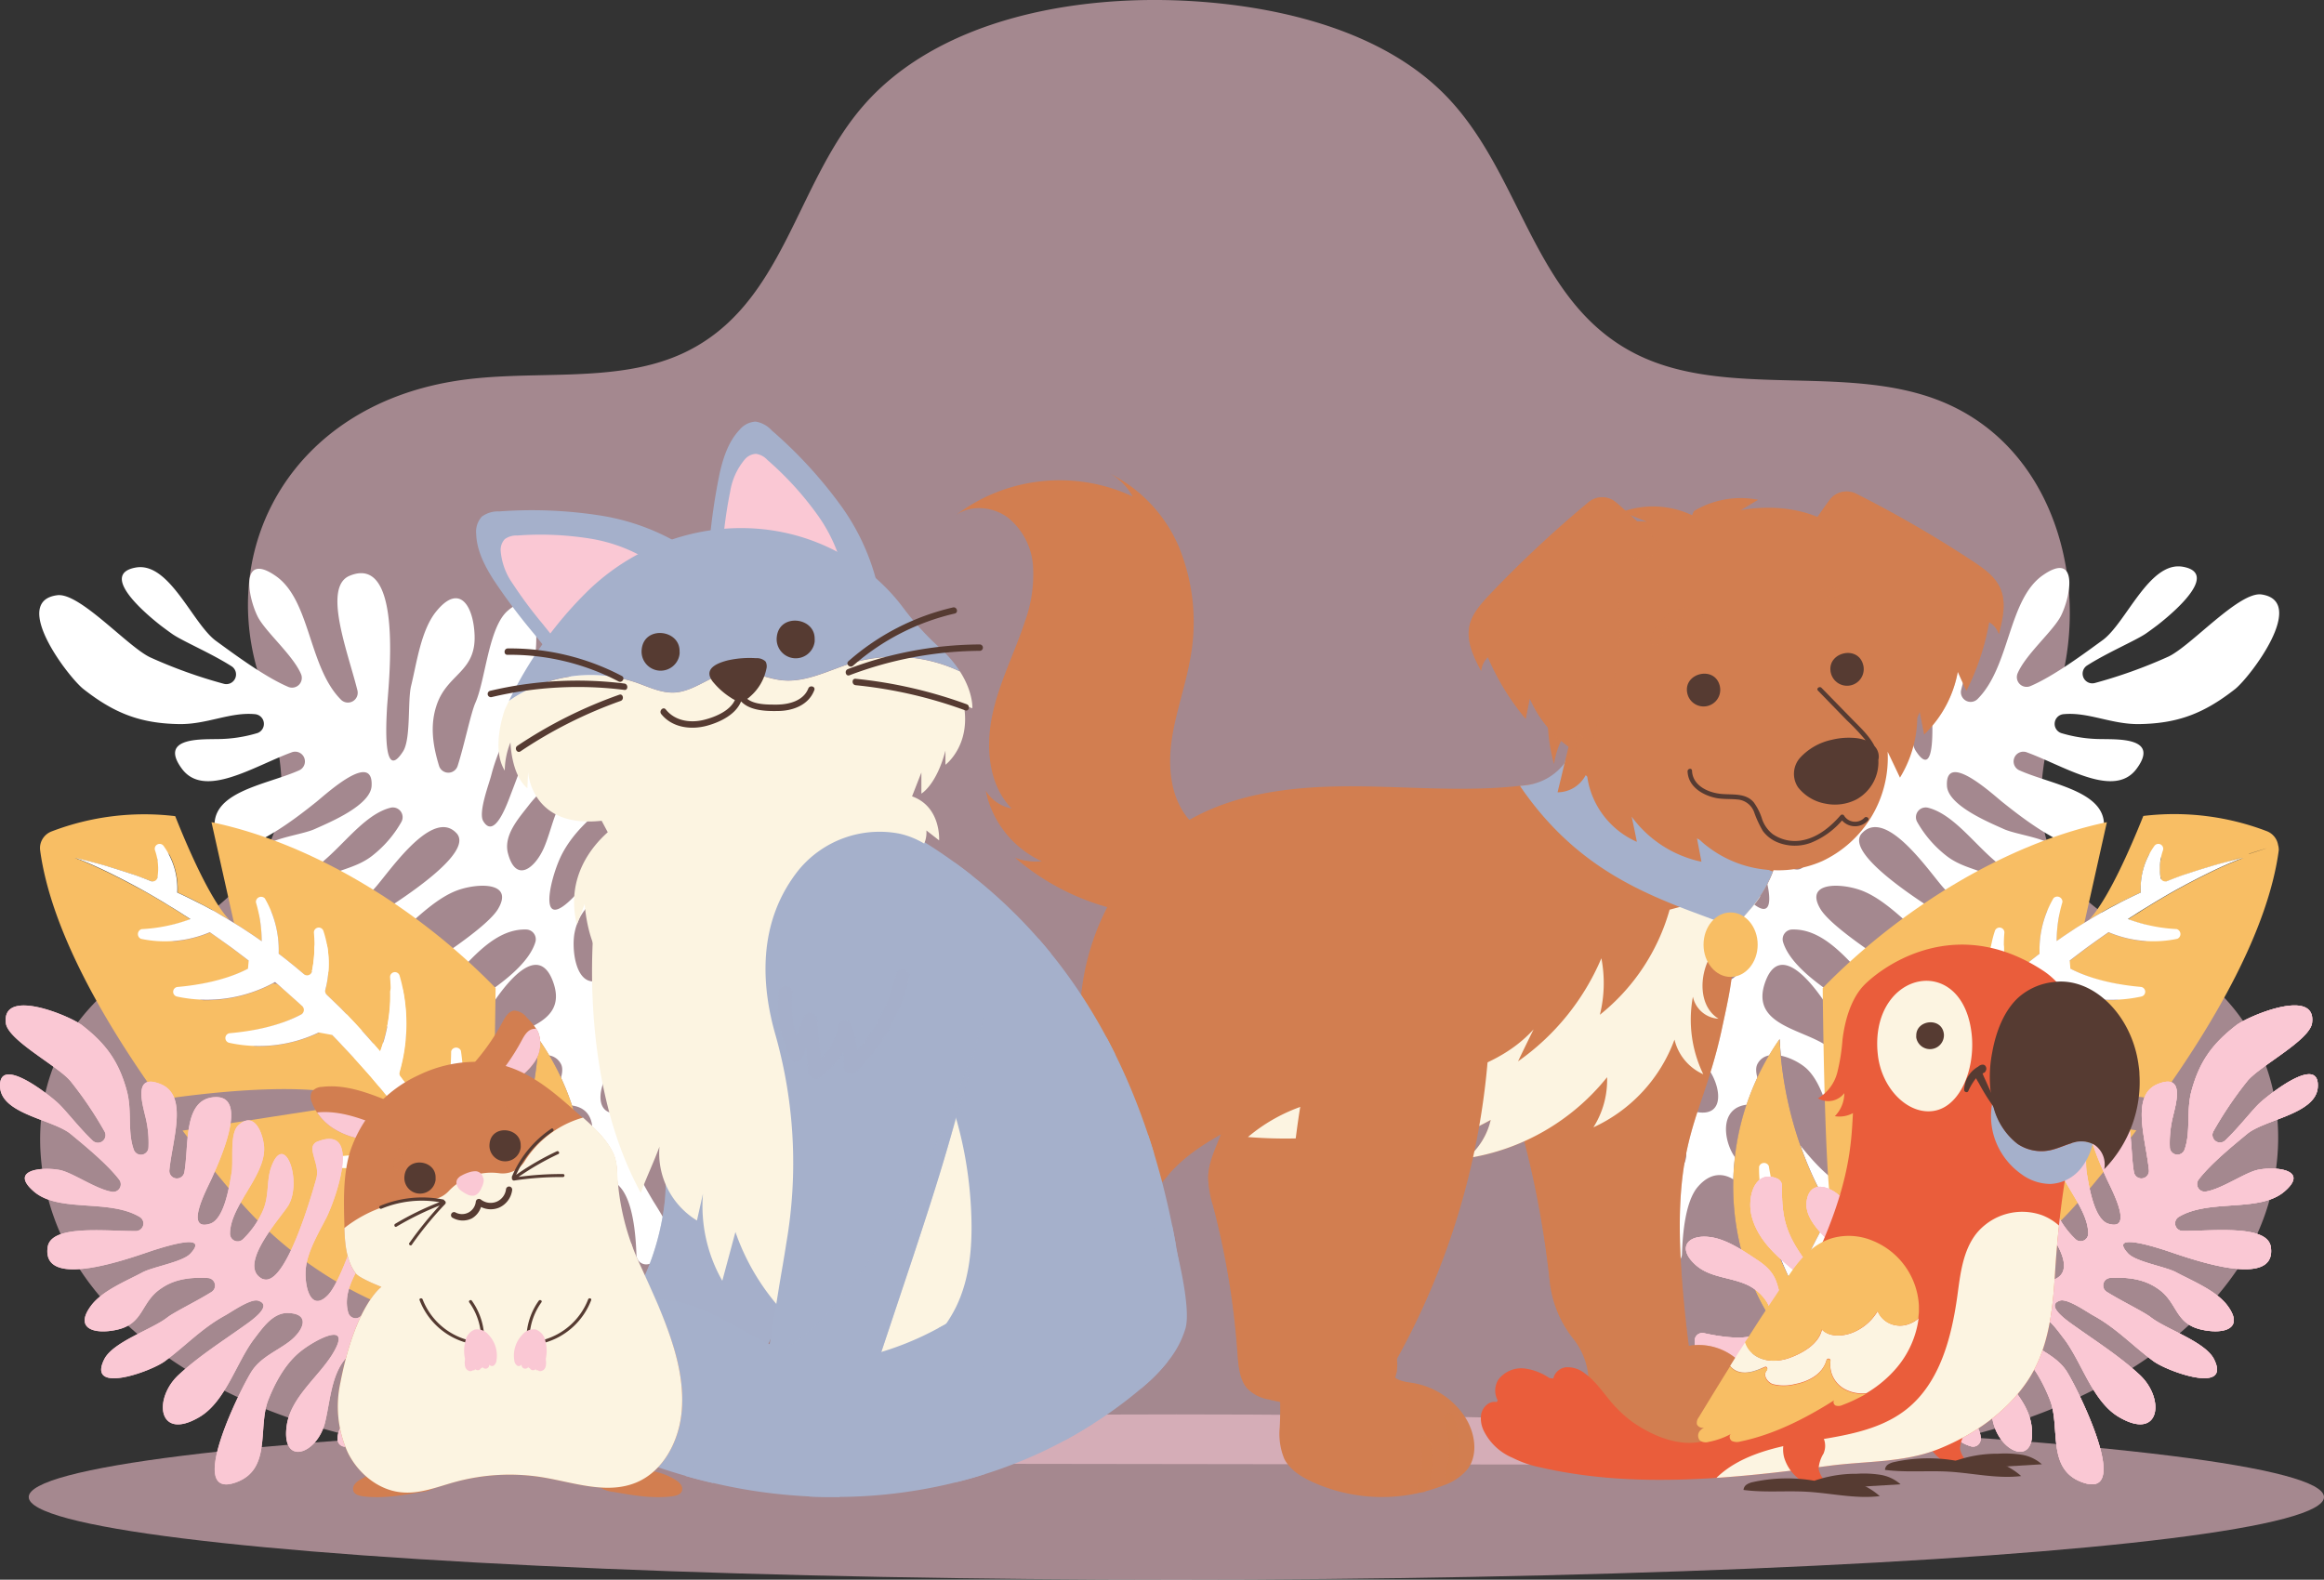 <svg xmlns="http://www.w3.org/2000/svg" xmlns:xlink="http://www.w3.org/1999/xlink" viewBox="0 0 448.16 304.69"><rect x="0" y="0" width="448.16" height="304.69" fill="#333333" stroke="none"/><defs><style>.cls-1,.cls-17,.cls-19{fill:#a5b0cb;}.cls-2{isolation:isolate;}.cls-25,.cls-3,.cls-5{fill:#fac8d4;}.cls-3,.cls-4{opacity:0.57;}.cls-10,.cls-12,.cls-13,.cls-15,.cls-17,.cls-19,.cls-20,.cls-21,.cls-24,.cls-25,.cls-3,.cls-4,.cls-8{mix-blend-mode:multiply;}.cls-6{fill:#fff;}.cls-7,.cls-8{fill:#5f5dc5;}.cls-8{opacity:0.5;}.cls-15,.cls-9{fill:#f8be64;}.cls-11,.cls-13,.cls-24{fill:#d27e50;}.cls-12,.cls-13{opacity:0.41;}.cls-14,.cls-20{fill:#fcf4e1;}.cls-16{fill:#563b32;}.cls-17,.cls-21{opacity:0.52;}.cls-18{clip-path:url(#clip-path);}.cls-22{fill:#ea5d3b;}.cls-23{opacity:0.53;}</style><clipPath id="clip-path"><path class="cls-1" d="M175,160.47c30.51,17.58,46.68,46.64,52.49,84l-57.6,27.81-1.26-1.06a99,99,0,0,1-31.5-47.33l-.09-.31-12.49-41.69Z"/></clipPath></defs><g class="cls-2"><g id="Layer_2" data-name="Layer 2"><g id="OBJECTS"><ellipse class="cls-3" cx="226.85" cy="288.75" rx="221.31" ry="15.94"/><g class="cls-4"><path class="cls-5" d="M436.92,205.45a37.45,37.45,0,0,0-11.27-16.11c-9.11-7.61-22.19-11.89-28.34-21.49-7.67-12-1.46-26.66,1-40.2,3.51-19.51-4-42.71-24.83-50.58-18.14-6.85-40.76-.18-57.91-8.74-20-10-21.87-34.62-36.78-49.9-11.85-12.15-31-17.09-48.7-18.2-23.49-1.46-49.44,3.83-63.62,20.18C153.27,35.61,151.24,58.83,132,68c-13.39,6.37-30,3-45,5.62-30.33,5.23-44.46,31-37.39,55.58,3,10.54,7,21.71,3,32C47,175.85,27.56,182.6,16.79,195c-13,14.92-11.27,37,.58,52.66s32,25.31,52.89,29.91,42.63,4.66,64.14,4.69L310,282.5c22.72,0,45.75,0,67.69-5.09s43-16.08,54.23-33.28C439.48,232.56,441.44,217.94,436.92,205.45Z"/></g><path class="cls-6" d="M431,132.92c-5.9,4.62-10.93,6.63-18.46,6.74-5.37.08-9.81-2.37-14.62-1.91a1.88,1.88,0,0,0-.46,3.64,27.05,27.05,0,0,0,7.88,1.16c3.2.07,11.13-.27,6.68,5.73-4.32,5.83-13.83-.48-21.11-3.15a1.88,1.88,0,0,0-1.45,3.47c6.38,2.84,17.55,4.11,16.16,11.75-1.61,8.86-16.27-3.11-19.49-5.66-2-1.62-11-9.9-10.68-3.14.16,3.81,8.17,7.09,10.95,8.35s9.6,1.78,11.07,4.59c2.47,4.71-3.4,5.31-6.55,4.85-7.12-1.05-12.24-11.86-19.18-13.56a1.88,1.88,0,0,0-2,2.81,22,22,0,0,0,5.61,6.48c3.22,2.51,7,2.66,9.94,4.66,8.1,5.46-5.06,6.68-10.11,1.92-2.27-2.14-11-15.88-15.94-11.12l0,0a3.83,3.83,0,0,0-.28.29l-.08.1,0,0c-3.43,4.77,18,17.07,21,18.81,2.27,1.28,4.75.52,7.19.82a1.91,1.91,0,0,1,1.64,1.65c1.58,12.11-15.27.7-19-2.54-3.15-2.78-7-6.61-11-8s-10.76-1.51-7.65,3.68c1.73,2.88,8.81,7.66,11.72,9.65,3.65,2.51,7.5,3.31,11.47,5.08,3.18,1.41,9.26,5.74,4,8.41-2.63,1.34-8.41-1.46-10.75-2.7-7.11-3.77-12.94-16.75-21.89-16.5a1.88,1.88,0,0,0-1.77,2.4c2,6.66,14.33,12.79,19.18,16.08a24.42,24.42,0,0,0,6,3c2.14.69,5.31-.16,7.26.92,6,3.3,1,7.52-3.41,8.16-9.21,1.36-14.7-5.07-18.47-12.34-1.94-3.77-10.46-17.53-13.94-8.23-3.36,9,8.51,9.18,12.78,13.23,3,2.84,2.91,6.86,5.74,9.85,2.44,2.58,6.21,3.13,7.45,6.93s0,6.63-4.2,6c-3.71-.52-6.25-4.74-8-7.69-2.1-3.56-2.7-8.32-5.67-11.31-2-2-7.78-4.58-9.65-1.07s7.22,14.49,9.31,17c5.36,6.43,9.12,8.22,16.45,10a1.9,1.9,0,0,1,1.41,1.55c.95,5.94-6.24,6.22-10.6,3.85-5-2.76-7.73-7.77-10.14-12.76-1.46-3-4.7-12.46-8.82-11.73-5.81,1-3.63,9.09-1,11.1,4.34,3.27,7.4,2.84,9.58,9,1.37,3.93,3.3,8.94,2.7,13.22-.78,5.6-4.8,7.08-7.65,1.37-2.08-4.19-.67-9-1.57-13.56-1-5.15-6.42-10.87-11.17-5.34-2.34,2.73-2.92,8.67-3.06,13a1.88,1.88,0,0,1-2.33,1.76c-1.08-.27-2.37-.59-3.53-.83l-.83-.17a1.88,1.88,0,0,1-1.32-2.65,86.34,86.34,0,0,1,4.75-8.47c.8-1.35,1.61-2.73,2.36-4.2a.56.56,0,0,1,.05-.08c1.84-3.55,2.26-5,.84-6.51a14.19,14.19,0,0,0-2.78-2.07c-2.58-1.61-16.21-8.25-8.66-11.91,5.11-2.47,9.21,6.18,13.06,7.39.23.08.45.13.66.19,5.78,1.45,5.48-4,3.13-7.76a10.85,10.85,0,0,0-.71-1c-3.42-4.28-8.78-5.87-13.83-7.12-3.4-.82-10.12-1.46-9.72-6.71.58-7.53,10.23-1.47,13,1.05,3.19,2.86,9.81,14.1,11.72,6.92,3.15-11.86-16.59-17.93-16.8-29a1.86,1.86,0,0,1,2.23-1.84c3.76.75,5.39,5.69,7.43,8.61,1.4,2,7.38,11.43,9.36,11.62,3.81.37,4.49-6.43,3.89-9.41-1.47-7.52-9.87-9.69-15.73-12.79-7.27-3.85-8-13.22,1.37-9.5,6.6,2.6,9.78,10.48,14.43,15.3,7.08,7.34,4.8-2.84,2.7-7.45-2-4.33-5.9-8-9.8-10.73-5.92-4.17-16.73-3.32-17.71-12.62-1.45-13.82,22.87,7.26,25.83,10.54,2.79,3.09,3.26,7.29,4.82,10.89,1.68,3.86,5.35,6.93,6.92,1.17,1-3.57-2.13-6.94-4-9.38-4.55-5.84-13.49-10.81-15.62-18.16-3.32-11.5,7.27-10,11.41-2.36,3.19,5.88,5.27,12.2,7.63,18.3.74,1.91,3.19,8.94,5.37,5.3,1-1.66-1.12-7.15-1.55-8.84-1.61-6.29-4.81-11.2-7.27-17.14-1.6-3.87-3.38-21,4.08-14.62,3.73,3.18,4.29,13.32,6.25,17.76.89,2,2.11,8.06,3.43,12.19a1.88,1.88,0,0,0,3.58,0c1.19-3.89,1.83-7.86.41-11.9-2.08-5.9-7.52-6.22-7.26-13.3.2-5.53,2.82-10.16,7.33-4.68,3,3.6,3.81,10,4.91,14.43.71,2.9.05,10.32,1.58,12.69,3.94,6.09,3.2-5.78,3.08-8.23-.2-4-3.42-30.08,7.18-25.69,5.3,2.18.31,14.85-1.49,22.13a1.88,1.88,0,0,0,3.14,1.81c6.3-6.26,5.88-19.19,12.59-23.88s5.58,3.52,3.57,7.69c-1.4,2.94-6.85,7.5-8.43,11.24a1.88,1.88,0,0,0,2.46,2.45c4.6-1.95,10.65-6.48,13.93-8.86,4.55-3.31,9-15.34,15.51-14.16s-.42,7.72-4.82,11.17c-1,.76-1.83,1.36-2.38,1.74-2.09,1.39-7.38,3.64-11.25,6.1a1.87,1.87,0,0,0,1.48,3.4,94,94,0,0,0,14.12-5.07c4.34-2,13.67-12.62,18-12C445.06,116,433.86,130.66,431,132.92Z"/><path class="cls-7" d="M394,189.47h0l-.52.43Z"/><path class="cls-7" d="M356,235.83h0l-.19.36Z"/><path class="cls-8" d="M344.07,251.8c.58-1.27,1.17-2.53,1.76-3.78h0C345.24,249.28,344.65,250.54,344.07,251.8Z"/><path class="cls-8" d="M393.32,183.92l-.76.59.76-.6Z"/><path class="cls-8" d="M368.6,209.33c-.64.84-1.26,1.7-1.88,2.56C367.34,211,368,210.17,368.6,209.33Z"/><path class="cls-8" d="M424.67,167.6c.64-.21,1.3-.4,1.95-.59Z"/><path class="cls-8" d="M412.85,172.12c-1.29.59-2.56,1.21-3.82,1.85,1.25-.64,2.53-1.26,3.82-1.85Z"/><path class="cls-8" d="M375.07,201.28q1.6-1.86,3.27-3.65C377.23,198.82,376.15,200,375.07,201.28Z"/><path class="cls-8" d="M373.79,202.79h0l1.28-1.5Z"/><path class="cls-8" d="M360,221.87q-1.32,2.08-2.59,4.23,1.27-2.15,2.59-4.24Z"/><path class="cls-8" d="M362.44,218.09h0c1.39-2.11,2.82-4.18,4.28-6.19C365.26,213.91,363.83,216,362.44,218.09Z"/><path class="cls-8" d="M347.79,243.94l.66-1.32c-.22.44-.44.88-.65,1.33Z"/><path class="cls-8" d="M354.18,231.73q1.57-2.85,3.23-5.62C356.31,228,355.24,229.83,354.18,231.73Z"/><path class="cls-7" d="M353.18,233.53l-.69,1.28c-.23.42-.46.85-.68,1.28l-.69,1.29c-.22.43-.45.86-.67,1.3s-.45.87-.67,1.3c-.45.87-.89,1.75-1.33,2.64l-.66,1.32a46,46,0,0,1-5.52-13.41,1.26,1.26,0,0,0-2.46.54,73.31,73.31,0,0,0,6,17c-.59,1.25-1.18,2.51-1.76,3.78-.29.63-.57,1.27-.86,1.91s-.57,1.28-.86,1.92a39.37,39.37,0,0,1-4.06-7.24,49.61,49.61,0,0,1,4.93-48C344.09,219.27,352.08,231.87,353.18,233.53Z"/><path class="cls-9" d="M439.31,163a3.47,3.47,0,0,0-2.17-2.68,50,50,0,0,0-23.82-2.94c-2.51,6.27-6.78,16.09-10.44,20l1.27-.76,1.16-.66,1.22-.68c.41-.23.83-.45,1.25-.67L409,174c1.25-.64,2.53-1.26,3.82-1.85a14.7,14.7,0,0,1,1.51-7.15,1.26,1.26,0,0,1,2.35.81,7.08,7.08,0,0,0,.34,4.53q2.32-.93,4.72-1.76l1-.33c.64-.21,1.28-.42,1.94-.62s1.3-.4,1.95-.59l1.37-.39,1.33-.35h0c1-.37,1.93-.71,2.84-1-.91.31-1.85.66-2.83,1,1.1-.29,2.21-.56,3.34-.81-.21.06-.6.2-1.16.42l-.23.09-1.19.49-.24.1-.78.35-.28.12c-1.13.51-2.47,1.14-4,1.91l-.78.39c-.83.42-1.7.88-2.62,1.37l-.45.25q-2,1.06-4.16,2.35l-.8.47-.53.32c-.51.31-1,.62-1.55.95-.76.46-1.53,1-2.31,1.45l-.58.36-.65.43a25.48,25.48,0,0,0,3.38,1.07,1.59,1.59,0,0,1-.52,3.13,23.35,23.35,0,0,1-6.61-1.67h0q-2.07,1.44-4.22,3l-1.08.81-1.32,1-.87.67-1.1.87h0a29.68,29.68,0,0,0,10,3.56,1.59,1.59,0,0,1-.28,3.16,28,28,0,0,1-13.28-3.24l-.75.08-1.2,1-.66.57q-2,1.75-4,3.66a29.45,29.45,0,0,0,10.09,3.65,1.59,1.59,0,0,1-.27,3.16,27.78,27.78,0,0,1-12.59-2.9l-1.54.27c-.84.84-1.68,1.7-2.51,2.57l-.81.86-.19.2-.55.59-.25.27-.56.61c-.36.39-.71.78-1.06,1.18-.23.25-.46.5-.68.76l-.3.34c-.3.33-.59.67-.88,1a.6.6,0,0,0-.08.08c-.34.39-.68.79-1,1.19l-.75.88-.62.75c-.27.34-.55.67-.82,1s-.57.71-.86,1.07c-.61.77-1.23,1.55-1.83,2.34l-.44.57-.09.12-.71.94-.23.3-.88,1.2-.79,1.08c-.25.35-.5.7-.74,1.06l.42-.28a51.28,51.28,0,0,0,6.49,1.89,1.6,1.6,0,0,1-.61,3.13,44.08,44.08,0,0,1-8.12-2.13h0c-.24.37-.49.73-.74,1.1s-.34.51-.5.77l-.56.85-.59.92c-.21.32-.42.65-.62,1-.32.5-.63,1-.94,1.51s-.45.74-.67,1.11c-.55.9-1.09,1.82-1.62,2.75,1.14.37,2.82.86,4.86,1.33a1.59,1.59,0,0,1-.6,3.13,43.12,43.12,0,0,1-6-1.41h0c-.26.48-.53,1-.79,1.45l-.48.91q-1.18,2.25-2.31,4.57l-.61,1.26q-.66,1.41-1.32,2.85c1.15,0,2.67-.13,4.41-.32a1.59,1.59,0,0,1,.48,3.15,45,45,0,0,1-6.41.65c-.45,1.06-.9,2.13-1.33,3.22l-.5,1.26c-.18.47-.36.93-.53,1.4l0,.07c-.18.46-.35.93-.52,1.39.84,0,1.92-.06,3.22-.16a76.1,76.1,0,0,0,52.18-26.6c3-3.57,6.63-7.95,10.37-12.87l-35.81-5.49c8.82-4.21,28.71-2.12,40.2-.45,10.51-14.63,21-32.58,23.07-48.09A3.35,3.35,0,0,0,439.31,163Zm-5.62,1.68c1.24-.41,2.4-.78,3.48-1.09C436.09,163.94,434.93,164.31,433.69,164.72Z"/><path class="cls-9" d="M354.18,231.73q1.57-2.85,3.23-5.62h0q1.27-2.15,2.59-4.24a41.46,41.46,0,0,1-2.18-14.71,1.26,1.26,0,0,1,2.51-.05,59.92,59.92,0,0,0,2.1,11c1.39-2.11,2.82-4.18,4.28-6.19.62-.87,1.24-1.72,1.88-2.56l.36-.48c.15-.2.29-.39.44-.57s.18-.25.28-.37.36-.47.54-.7a34,34,0,0,1-.87-16.12,1.26,1.26,0,0,1,2.5.23,31.19,31.19,0,0,0,1.94,11.46l1.28-1.5q1.6-1.86,3.27-3.65c.44-.48.89-.95,1.33-1.42l.68-.7.68-.7.68-.68,1.17-1.16.3-.29.53-.51c.06,0,.11-.11.17-.17l.6-.56a20.39,20.39,0,0,1-.54-8.89,1.26,1.26,0,0,1,2.5.17,21,21,0,0,0,.88,6.14c.48-.43,1-.86,1.47-1.28l.74-.63.75-.62.75-.61.76-.61.77-.6.76-.6a20.4,20.4,0,0,1,1.32-7.9,1.26,1.26,0,0,1,2.42.7,22.53,22.53,0,0,0-.47,4.8l0,0,.63-.44.72-.5.61-.41,1-.66.8-.53.22-.14.39-.24,1-.61,4.34-19.43c-20.16,4.24-40.57,17.36-54.8,32,.14,13.1.58,37.25,1.74,42.85C353.55,232.85,353.86,232.29,354.18,231.73Z"/><path class="cls-9" d="M342.18,231a48.49,48.49,0,0,0,5.61,12.95l.66-1.32c.44-.89.88-1.77,1.33-2.64.22-.43.44-.87.67-1.3s.45-.87.67-1.3l.69-1.29c.22-.43.45-.86.68-1.28l.69-1.28c-1.1-1.66-9.09-14.26-10-33.16a49.61,49.61,0,0,0-4.93,48,39.37,39.37,0,0,0,4.06,7.24c.29-.64.57-1.29.86-1.92s.57-1.28.86-1.91c.58-1.27,1.17-2.53,1.76-3.78-1.53-3.11-4.83-9.79-6.26-16.39A1.34,1.34,0,0,1,342.18,231Z"/><path class="cls-6" d="M344.07,251.8c.58-1.26,1.17-2.52,1.76-3.77h0c-2-4.06-6.78-14.71-6.61-23a1,1,0,0,1,1.88-.12c.83,5.13,2.68,12.83,6.69,19.07h0c.21-.45.43-.89.65-1.33.44-.89.88-1.77,1.33-2.64.22-.43.44-.87.67-1.3s.45-.87.67-1.3l.69-1.29c.22-.43.45-.86.68-1.28l.69-1.28.06-.11c.31-.57.62-1.13.94-1.69,1.06-1.9,2.13-3.77,3.23-5.62h0q1.27-2.15,2.59-4.23h0a40.61,40.61,0,0,1-1.74-19.25,1,1,0,0,1,1.88.13,56.61,56.61,0,0,0,2.29,15.34h0c1.39-2.12,2.82-4.18,4.28-6.2.62-.86,1.24-1.72,1.88-2.56l.36-.48c.15-.2.29-.39.44-.57l.27-.37.25-.32a.93.93,0,0,0,.17-.83,33.5,33.5,0,0,1,0-18.62.94.94,0,0,1,1.84.33,34,34,0,0,0,1.87,14.31h0l1.28-1.51c1.08-1.24,2.16-2.46,3.27-3.65.44-.48.89-.95,1.33-1.42l.68-.7.68-.7.68-.68,1.17-1.16.3-.29.53-.51.17-.17.19-.18a.94.94,0,0,0,.27-.91,19.85,19.85,0,0,1,.35-11.34.94.94,0,0,1,1.84.36,27.24,27.24,0,0,0,.38,7.41,1,1,0,0,0,1.54.52l.34-.28.74-.63.75-.62.75-.61.76-.61.77-.6.76-.59h0A19.86,19.86,0,0,1,396,173.24a1,1,0,0,1,1.72.75,26.51,26.51,0,0,0-1.12,7.52l0,0,.63-.44.72-.5.61-.41,1-.66.8-.53.22-.14.39-.24,1-.61.92-.57,1.27-.76,1.16-.66,1.22-.68c.41-.23.83-.45,1.25-.67L409,174c1.26-.64,2.53-1.26,3.82-1.85h0a14.11,14.11,0,0,1,2.64-9,.94.94,0,0,1,1.65.85,10.76,10.76,0,0,0-.46,5.32.93.93,0,0,0,1.25.62c1.26-.5,2.54-1,3.84-1.41l1-.33c.64-.21,1.28-.42,1.94-.62l1.95-.59,1.37-.39,1.33-.35h0c1.1-.29,2.21-.56,3.34-.81-.21.06-.6.2-1.16.42l-.23.09-1.19.49-.24.1-.78.35-.28.12c-1.13.51-2.47,1.14-4,1.91l-.78.39c-.83.42-1.7.88-2.62,1.37l-.45.25q-2,1.06-4.16,2.35l-.8.47-.53.32c-.51.31-1,.62-1.55.95-.76.46-1.53.94-2.31,1.45l-.58.36-.65.43a31.18,31.18,0,0,0,9.4,1.94,1,1,0,0,1,.13,1.87,22.21,22.21,0,0,1-13.28-1.28h0q-2.07,1.44-4.22,3l-1.08.81-1.32,1-.87.67h0c.07.78.07.78.13,1.56,4.36,2.28,9.71,3.18,13.55,3.52a.94.94,0,0,1,.13,1.86A27.12,27.12,0,0,1,394,189.47h0l-.52.43-1,.9-.66.57c-1,.9-2.07,1.83-3.11,2.79a1,1,0,0,0,.19,1.53c4.4,2.38,9.88,3.3,13.79,3.65a.94.94,0,0,1,.13,1.86,26.74,26.74,0,0,1-17.24-2l-2.59.48c-.68.69-1.36,1.39-2,2.09l-.81.86-.18.19-.57.61-.24.26-.56.61c-.36.39-.71.78-1.06,1.18-.23.25-.46.5-.68.76l-.3.34c-.3.33-.59.67-.88,1a.6.6,0,0,0-.08.08c-.34.39-.68.79-1,1.19l-.75.88-.62.75c-.27.34-.55.67-.82,1s-.57.71-.86,1.07c-.61.77-1.23,1.55-1.84,2.34l-.43.57-.09.12-.71.94-.23.3-.88,1.2-.79,1.08c-.25.35-.5.7-.74,1.06l.42-.28a57.19,57.19,0,0,0,17.44,3.3,1,1,0,0,1,.13,1.88,40.79,40.79,0,0,1-19.12-2l-1.1.36-.33.49c-.17.26-.34.51-.5.77l-.56.85-.59.92c-.21.32-.42.65-.62,1-.32.5-.63,1-.94,1.51s-.45.74-.67,1.11c-.35.57-.69,1.14-1,1.72a.94.94,0,0,0,.55,1.38,56.56,56.56,0,0,0,14.66,2.37,1,1,0,0,1,.13,1.88A40.26,40.26,0,0,1,356,235.83h0l-.19.36-.6,1.1-.48.91q-1.18,2.25-2.31,4.57l-.61,1.26-.67,1.44a.94.94,0,0,0,.91,1.34,55.8,55.8,0,0,0,13.63-2.51.94.94,0,0,1,.72,1.74,40.45,40.45,0,0,1-16.83,4.3.93.93,0,0,0-.83.57c-.38.88-.74,1.77-1.1,2.67l-.5,1.26c-.18.47-.36.93-.53,1.4l0,.07-.3.79a1,1,0,0,1-.87.62h-1a1,1,0,0,1-.71-.33c-.37-.43-.72-.87-1.06-1.33a.93.93,0,0,1-.1-.95l.63-1.41C343.5,253.07,343.78,252.43,344.07,251.8Z"/><g class="cls-10"><path class="cls-5" d="M431.24,197.75c-4.61,3.56-7.09,7-8.62,12.61-1.08,4-.09,7.86-1.35,11.39a1.47,1.47,0,0,1-2.84-.35,21.37,21.37,0,0,1,.63-6.16c.57-2.43,2.34-8.33-3-6.13-5.22,2.14-2.28,10.51-1.67,16.51a1.46,1.46,0,0,1-2.89.43c-.92-5.35.26-14-5.76-14.43-7-.48-.77,12.85.53,15.77.84,1.84,5.36,10.16.32,8.65-2.84-.85-3.78-7.51-4.19-9.85s.5-7.58-1.34-9.22c-3.08-2.77-4.65,1.54-4.91,4-.57,5.56,6.59,11.49,6.54,17a1.46,1.46,0,0,1-2.5,1,17.15,17.15,0,0,1-3.81-5.47c-1.28-2.91-.67-5.75-1.61-8.39-2.56-7.15-6,2.54-3.38,7.25,1.18,2.13,9.86,11.34,5.33,14.14l0,0a1.87,1.87,0,0,1-.28.16l-.08,0h0c-4.25,1.67-9.41-16.82-10.14-19.45-.53-2,.51-3.68.75-5.58a1.46,1.46,0,0,0-.93-1.55c-8.82-3.51-3.45,11.37-1.71,14.77,1.49,2.91,3.65,6.53,3.93,9.81s-.92,8.4-4.23,5.06c-1.85-1.85-4.09-8.1-5-10.68-1.19-3.23-1.06-6.28-1.63-9.61-.46-2.67-2.56-8.08-5.57-4.64-1.52,1.73-.51,6.62,0,8.62,1.47,6.08,10.13,13,8.23,19.65a1.46,1.46,0,0,1-2.14.88c-4.63-2.81-6.9-13.25-8.44-17.53a19,19,0,0,1-1.14-5.09c-.1-1.75,1.14-4,.7-5.65-1.34-5.15-5.48-2.19-6.8,1-2.79,6.68,1,12,5.76,16.28,2.47,2.18,11.21,11.24,3.54,12.08C364,256,366.09,247,363.85,243c-1.56-2.79-4.61-3.5-6.32-6.2-1.48-2.34-1.17-5.29-3.79-6.94s-5-1.26-5.36,2c-.32,2.89,2.37,5.62,4.26,7.5,2.28,2.26,5.76,3.63,7.44,6.44,1.1,1.85,2,6.74-1.05,7.48s-9.53-8.22-11-10.28c-3.82-5.26-4.45-8.44-4.4-14.31a1.48,1.48,0,0,0-.9-1.36c-4.29-1.85-5.89,3.51-4.93,7.25,1.11,4.32,4.37,7.32,7.68,10.09,2,1.68,8.48,5.92,7.14,8.89-1.9,4.18-7.54,1-8.55-1.4-1.63-3.9-.72-6.12-5-9-2.7-1.79-6.11-4.2-9.45-4.57-4.37-.49-6.26,2.26-2.49,5.51,2.76,2.36,6.67,2.23,9.91,3.77,3.69,1.75,7,6.92,1.88,9.44-2.5,1.24-7.09.54-10.34-.17a1.46,1.46,0,0,0-1.77,1.41c0,.87,0,1.91-.05,2.83l0,.65a1.47,1.47,0,0,0,1.74,1.51,68.16,68.16,0,0,0,7.3-2c1.17-.35,2.36-.69,3.62-1l.06,0c3-.71,4.21-.75,5.07.6a11.16,11.16,0,0,1,1,2.5c.72,2.25,3.11,13.79,7.31,8.8,2.85-3.37-2.89-8.12-3.07-11.25,0-.19,0-.37,0-.54,0-4.63,4-3.37,6.45-.87a7.16,7.16,0,0,1,.63.73c2.57,3.39,2.74,7.74,2.71,11.78,0,2.72-.83,7.91,3.2,8.62,5.79,1,3.06-7.43,1.7-10-1.54-3-8.74-10.09-3-10.15,9.54-.1,10.33,15.93,18.65,18.22a1.46,1.46,0,0,0,1.82-1.33c.15-3-3.26-5.15-5.07-7.25-1.24-1.44-7.2-7.75-7-9.28.46-2.94,5.71-2.15,7.85-1.13,5.38,2.55,5.41,9.29,6.62,14.3,1.51,6.22,8.42,8.58,7.42.79-.69-5.47-6-9.38-8.76-13.8-4.18-6.74,3.06-3.08,6.12-.61,2.89,2.32,4.89,6,6.22,9.44,2,5.26-.71,13.24,6.11,15.76,10.14,3.74-1.09-18.63-3-21.48-1.8-2.7-4.88-3.85-7.29-5.72-2.58-2-4.19-5.35.44-5.44,2.88,0,4.82,2.93,6.3,4.84,3.53,4.54,5.57,12.23,10.7,15.24,8,4.71,8.94-3.55,4-8.14-3.82-3.53-8.18-6.31-12.33-9.26-1.29-.92-6.13-4.11-3-5.06,1.45-.43,5.18,2.21,6.37,2.86,4.43,2.42,7.51,5.77,11.52,8.76,2.61,2,15.16,6.56,11.8-.27-1.68-3.42-9.22-5.79-12.19-8.11-1.34-1.05-5.67-3.13-8.53-4.92a1.46,1.46,0,0,1,.71-2.69c3.16-.16,6.28.12,9.05,2,4.05,2.69,3.25,6.85,8.63,8,4.21.91,8.2-.18,4.93-4.62-2.15-2.92-6.81-4.79-9.93-6.46-2.05-1.1-7.77-2-9.26-3.63-3.84-4.13,5-1.3,6.79-.74,3,.91,22,8.33,20.74-.5-.64-4.4-11.14-3.07-17-3.11a1.46,1.46,0,0,1-.76-2.71c5.92-3.55,15.59-.76,20.4-4.91s-1.58-4.88-5.11-4.17c-2.48.5-7,3.73-10.08,4.2a1.46,1.46,0,0,1-1.38-2.32c2.35-3.09,6.92-6.78,9.35-8.8,3.36-2.8,13.28-3.82,13.63-9s-5.89-1.17-9.33,1.49c-.76.59-1.38,1.11-1.77,1.46-1.45,1.31-4.15,4.86-6.75,7.31a1.46,1.46,0,0,1-2.28-1.77,72.54,72.54,0,0,1,6.53-9.67c2.32-2.89,12.13-7.89,12.5-11.26C446.73,190.37,433.5,196,431.24,197.75Z"/></g><path class="cls-6" d="M16.11,132.92c5.89,4.62,10.93,6.63,18.46,6.74,5.37.08,9.81-2.37,14.62-1.91a1.88,1.88,0,0,1,.46,3.64,27.1,27.1,0,0,1-7.88,1.16c-3.21.07-11.13-.27-6.69,5.73,4.33,5.83,13.84-.48,21.11-3.15a1.88,1.88,0,0,1,1.46,3.47c-6.38,2.84-17.55,4.11-16.16,11.75,1.61,8.86,16.27-3.11,19.49-5.66,2-1.62,11-9.9,10.68-3.14-.17,3.81-8.17,7.09-10.95,8.35s-9.6,1.78-11.07,4.59c-2.47,4.71,3.4,5.31,6.55,4.85,7.12-1.05,12.24-11.86,19.18-13.56a1.88,1.88,0,0,1,2,2.81,22,22,0,0,1-5.61,6.48c-3.22,2.51-7,2.66-9.94,4.66-8.11,5.46,5.06,6.68,10.11,1.92,2.27-2.14,11-15.88,15.93-11.12l0,0,.28.29a.61.61,0,0,1,.07.1s0,0,0,0c3.43,4.77-18,17.07-21,18.81-2.27,1.28-4.75.52-7.2.82a1.9,1.9,0,0,0-1.63,1.65c-1.58,12.11,15.27.7,19-2.54,3.16-2.78,7-6.61,11-8s10.75-1.51,7.65,3.68c-1.73,2.88-8.81,7.66-11.72,9.65-3.65,2.51-7.5,3.31-11.47,5.08-3.18,1.41-9.26,5.74-4,8.41,2.63,1.34,8.41-1.46,10.75-2.7,7.1-3.77,12.94-16.75,21.89-16.5a1.89,1.89,0,0,1,1.77,2.4c-2,6.66-14.33,12.79-19.19,16.08a24.18,24.18,0,0,1-6,3c-2.15.69-5.31-.16-7.26.92-6,3.3-1,7.52,3.41,8.16,9.21,1.36,14.7-5.07,18.47-12.34,1.94-3.77,10.46-17.53,13.94-8.23,3.36,9-8.52,9.18-12.78,13.23-3,2.84-2.92,6.86-5.74,9.85-2.44,2.58-6.21,3.13-7.45,6.93s0,6.63,4.2,6c3.7-.52,6.25-4.74,8-7.69,2.09-3.56,2.7-8.32,5.67-11.31,2-2,7.77-4.58,9.65-1.07s-7.22,14.49-9.31,17c-5.36,6.43-9.12,8.22-16.45,10A1.9,1.9,0,0,0,81,233.91c-1,5.94,6.24,6.22,10.6,3.85,5-2.76,7.73-7.77,10.14-12.76,1.46-3,4.7-12.46,8.82-11.73,5.81,1,3.63,9.09,1,11.1-4.34,3.27-7.4,2.84-9.58,9-1.38,3.93-3.3,8.94-2.7,13.22.78,5.6,4.8,7.08,7.65,1.37,2.08-4.19.67-9,1.56-13.56,1-5.15,6.43-10.87,11.18-5.34,2.33,2.73,2.92,8.67,3.06,13a1.88,1.88,0,0,0,2.33,1.76c1.08-.27,2.37-.59,3.53-.83l.83-.17a1.88,1.88,0,0,0,1.32-2.65,88.45,88.45,0,0,0-4.75-8.47c-.8-1.35-1.61-2.73-2.36-4.2a.56.56,0,0,0,0-.08c-1.84-3.55-2.26-5-.85-6.51a14.32,14.32,0,0,1,2.79-2.07c2.58-1.61,16.21-8.25,8.66-11.91-5.11-2.47-9.21,6.18-13.06,7.39-.23.08-.45.13-.66.19-5.78,1.45-5.49-4-3.13-7.76a10.85,10.85,0,0,1,.71-1c3.41-4.28,8.78-5.87,13.83-7.12,3.4-.82,10.12-1.46,9.72-6.71-.58-7.53-10.23-1.47-13,1.05-3.19,2.86-9.81,14.1-11.72,6.92-3.15-11.86,16.59-17.93,16.8-29a1.86,1.86,0,0,0-2.23-1.84c-3.76.75-5.39,5.69-7.43,8.61-1.4,2-7.39,11.43-9.36,11.62-3.81.37-4.49-6.43-3.89-9.41,1.47-7.52,9.87-9.69,15.73-12.79,7.27-3.85,8-13.22-1.38-9.5-6.59,2.6-9.77,10.48-14.42,15.3-7.08,7.34-4.81-2.84-2.7-7.45,2-4.33,5.9-8,9.8-10.73,5.92-4.17,16.73-3.32,17.71-12.62,1.45-13.82-22.88,7.26-25.83,10.54-2.79,3.09-3.26,7.29-4.82,10.89-1.68,3.86-5.35,6.93-6.92,1.17-1-3.57,2.13-6.94,4-9.38,4.54-5.84,13.49-10.81,15.61-18.16,3.33-11.5-7.26-10-11.4-2.36-3.19,5.88-5.28,12.2-7.64,18.3-.73,1.91-3.18,8.94-5.36,5.3-1-1.66,1.11-7.15,1.54-8.84,1.62-6.29,4.82-11.2,7.28-17.14,1.6-3.87,3.37-21-4.08-14.62-3.73,3.18-4.29,13.32-6.25,17.76-.89,2-2.11,8.06-3.43,12.19a1.88,1.88,0,0,1-3.58,0c-1.19-3.89-1.83-7.86-.41-11.9,2.08-5.9,7.51-6.22,7.26-13.3-.2-5.53-2.82-10.16-7.33-4.68-3,3.6-3.82,10-4.91,14.43-.71,2.9,0,10.32-1.58,12.69-3.94,6.09-3.2-5.78-3.08-8.23.2-4,3.42-30.08-7.19-25.69-5.29,2.18-.3,14.85,1.5,22.13a1.89,1.89,0,0,1-3.14,1.81c-6.31-6.26-5.88-19.19-12.59-23.88s-5.58,3.52-3.57,7.69c1.4,2.94,6.85,7.5,8.43,11.24a1.88,1.88,0,0,1-2.46,2.45c-4.6-1.95-10.65-6.48-13.93-8.86-4.55-3.31-9-15.34-15.51-14.16s.42,7.72,4.82,11.17c1,.76,1.83,1.36,2.38,1.74,2.09,1.39,7.38,3.64,11.25,6.1a1.87,1.87,0,0,1-1.48,3.4,93.65,93.65,0,0,1-14.12-5.07c-4.34-2-13.68-12.62-18-12C2,116,13.21,130.66,16.11,132.92Z"/><path class="cls-7" d="M53.05,189.47h0l.52.43Z"/><path class="cls-7" d="M91,235.83h0c.06.12.12.24.19.36C91.16,236.07,91.1,236,91,235.83Z"/><path class="cls-8" d="M103,251.8c-.58-1.27-1.16-2.53-1.75-3.78h0C101.83,249.28,102.41,250.54,103,251.8Z"/><path class="cls-8" d="M53.74,183.92l.77.59-.76-.6Z"/><path class="cls-8" d="M78.47,209.33c.63.84,1.26,1.7,1.88,2.56C79.73,211,79.1,210.17,78.47,209.33Z"/><path class="cls-8" d="M22.4,167.6c-.65-.21-1.3-.4-1.95-.59Z"/><path class="cls-8" d="M34.22,172.12c1.29.59,2.56,1.21,3.82,1.85-1.25-.64-2.53-1.26-3.82-1.85Z"/><path class="cls-8" d="M72,201.28q-1.6-1.86-3.27-3.65Q70.38,199.42,72,201.28Z"/><path class="cls-8" d="M73.28,202.79h0L72,201.28Z"/><path class="cls-8" d="M87.06,221.87q1.32,2.08,2.59,4.23-1.28-2.15-2.59-4.24Z"/><path class="cls-8" d="M84.63,218.09h0c-1.39-2.11-2.82-4.18-4.28-6.19C81.81,213.91,83.23,216,84.63,218.09Z"/><path class="cls-8" d="M99.28,243.94l-.66-1.32c.22.44.43.88.65,1.33Z"/><path class="cls-8" d="M92.89,231.73c-1.06-1.9-2.13-3.77-3.23-5.62Q91.3,228.89,92.89,231.73Z"/><path class="cls-9" d="M7.74,164c2.09,15.51,12.57,33.46,23.08,48.09,11.49-1.67,31.37-3.76,40.2.45L35.2,218.07c3.75,4.92,7.34,9.3,10.38,12.87a76.1,76.1,0,0,0,52.18,26.6c1.29.1,2.38.14,3.22.16-.17-.46-.34-.93-.52-1.39l0-.07c-.17-.47-.35-.93-.53-1.4l-.5-1.26c-.44-1.09-.88-2.16-1.33-3.22a45,45,0,0,1-6.41-.65,1.59,1.59,0,0,1,.47-3.15c1.75.19,3.26.28,4.42.32-.44-1-.88-1.91-1.33-2.85l-.6-1.26c-.76-1.55-1.52-3.07-2.31-4.57-.16-.3-.32-.61-.49-.91-.25-.49-.52-1-.78-1.45h0a43.12,43.12,0,0,1-6,1.41,1.6,1.6,0,0,1-.61-3.13c2-.47,3.73-1,4.87-1.33-.53-.93-1.07-1.85-1.62-2.75-.22-.37-.44-.74-.67-1.11s-.62-1-.94-1.51c-.21-.33-.41-.66-.62-1l-.6-.92c-.18-.29-.36-.57-.55-.85s-.34-.51-.5-.77-.5-.73-.74-1.1h0A44,44,0,0,1,75,224.92a1.59,1.59,0,0,1-.6-3.13,51.28,51.28,0,0,0,6.49-1.89l.42.28-.75-1.06L79.73,218l-.88-1.2-.23-.3-.71-.94-.1-.12-.43-.57-1.83-2.34-.86-1.07c-.27-.33-.55-.66-.82-1l-.62-.75-.75-.88-1-1.19-.08-.08c-.29-.34-.58-.68-.88-1l-.3-.34-.68-.76c-.35-.4-.71-.79-1.06-1.18l-.56-.61-.26-.27-.54-.59-.19-.2-.81-.86c-.84-.87-1.67-1.73-2.51-2.57l-1.54-.27a27.78,27.78,0,0,1-12.59,2.9,1.59,1.59,0,0,1-.27-3.16A29.45,29.45,0,0,0,59.31,195q-2-1.91-4.05-3.66l-.65-.57-1.2-1-.75-.08a28,28,0,0,1-13.28,3.24,1.59,1.59,0,0,1-.28-3.16,29.68,29.68,0,0,0,10-3.56h0l-1.1-.87-.87-.67-1.32-1-1.08-.81q-2.16-1.59-4.23-3h0a23.35,23.35,0,0,1-6.61,1.67,1.59,1.59,0,0,1-.53-3.13,25.16,25.16,0,0,0,3.39-1.07l-.66-.43-.57-.36c-.78-.51-1.55-1-2.31-1.45-.52-.33-1-.64-1.55-.95l-.53-.32-.8-.47Q28.1,172,26.13,171l-.46-.25c-.91-.49-1.79-.95-2.61-1.37l-.78-.39c-1.53-.77-2.87-1.4-4-1.91l-.27-.12-.78-.35-.24-.1L15.79,166l-.23-.09c-.57-.22-1-.36-1.16-.42,1.13.25,2.24.52,3.34.81-1-.37-1.92-.72-2.83-1,.91.32,1.86.66,2.84,1h0l1.33.35,1.37.39c.65.19,1.3.38,1.95.59l1.94.62,1,.33q2.4.82,4.72,1.76a7.08,7.08,0,0,0,.34-4.53,1.26,1.26,0,0,1,2.35-.81,14.7,14.7,0,0,1,1.51,7.15c1.29.59,2.57,1.21,3.82,1.85l1.25.65,1.24.67c.42.22.83.45,1.23.68l1.15.66c.43.25.86.5,1.28.76-3.66-3.88-7.94-13.7-10.44-20a50,50,0,0,0-23.83,2.94A3.48,3.48,0,0,0,7.76,163l2.07.57L7.76,163A3.34,3.34,0,0,0,7.74,164Zm5.63.68c-1.23-.41-2.39-.78-3.47-1.09C11,163.94,12.14,164.31,13.37,164.72Zm.2.06,1.12.38Z"/><path class="cls-7" d="M93.88,233.53c.24.43.47.85.69,1.28s.46.85.69,1.28.46.86.68,1.29.46.86.68,1.3.45.87.67,1.3c.45.87.89,1.75,1.33,2.64l.66,1.32a46,46,0,0,0,5.52-13.41,1.26,1.26,0,0,1,2.46.54,73.31,73.31,0,0,1-6,17c.59,1.25,1.17,2.51,1.75,3.78.3.63.58,1.27.87,1.91s.57,1.28.86,1.92a39.37,39.37,0,0,0,4.06-7.24,49.61,49.61,0,0,0-4.93-48C103,219.27,95,231.87,93.88,233.53Z"/><path class="cls-9" d="M95.57,190.57c-.15,13.1-.58,37.25-1.74,42.85-.31-.57-.62-1.13-.94-1.69-1.06-1.9-2.13-3.77-3.23-5.62a0,0,0,0,1,0,0q-1.28-2.15-2.59-4.24a41.69,41.69,0,0,0,2.18-14.71,1.26,1.26,0,0,0-2.51-.05,59.92,59.92,0,0,1-2.1,11c-1.39-2.11-2.82-4.18-4.28-6.19-.62-.87-1.25-1.72-1.88-2.56l-.36-.48c-.15-.2-.29-.39-.44-.57s-.18-.25-.28-.37-.36-.47-.54-.7a34,34,0,0,0,.87-16.12,1.26,1.26,0,0,0-2.5.23,31.19,31.19,0,0,1-1.94,11.46L72,201.28q-1.6-1.86-3.27-3.65c-.44-.48-.89-.95-1.34-1.42-.22-.24-.44-.47-.67-.7l-.68-.7c-.22-.23-.45-.46-.68-.68L64.19,193l-.3-.29-.53-.51-.18-.17-.59-.56a20.55,20.55,0,0,0,.54-8.89,1.26,1.26,0,0,0-2.5.17,21,21,0,0,1-.88,6.14c-.48-.43-1-.86-1.47-1.28l-.75-.63-.74-.62-.76-.61-.75-.61-.77-.6-.76-.6a20.62,20.62,0,0,0-1.33-7.9,1.26,1.26,0,0,0-2.41.7,22.53,22.53,0,0,1,.47,4.8l0,0-.62-.44-.72-.5-.61-.41-1-.66-.8-.53-.22-.14-.39-.24-1-.61-4.34-19.43C60.93,162.77,81.34,175.89,95.57,190.57Z"/><path class="cls-9" d="M108.78,248.39a39.37,39.37,0,0,1-4.06,7.24c-.29-.64-.57-1.29-.86-1.92s-.57-1.28-.87-1.91c-.58-1.27-1.16-2.53-1.75-3.78,1.53-3.11,4.83-9.79,6.26-16.39a1.34,1.34,0,0,0-2.61-.64,48.81,48.81,0,0,1-5.61,12.95l-.66-1.32c-.44-.89-.88-1.77-1.33-2.64-.22-.43-.44-.87-.67-1.3s-.45-.87-.68-1.3-.45-.86-.68-1.29-.45-.86-.69-1.28-.45-.85-.69-1.28c1.11-1.66,9.1-14.26,10-33.16A49.61,49.61,0,0,1,108.78,248.39Z"/><path class="cls-6" d="M103,251.8c-.58-1.26-1.16-2.52-1.75-3.77h0c2-4.06,6.77-14.71,6.61-23a1,1,0,0,0-1.88-.12c-.83,5.13-2.68,12.83-6.69,19.07h0c-.22-.45-.43-.89-.65-1.33-.44-.89-.88-1.77-1.33-2.64-.22-.43-.44-.87-.67-1.3s-.45-.87-.68-1.3-.45-.86-.68-1.29-.45-.86-.69-1.28-.45-.85-.69-1.28a.54.54,0,0,0,0-.11c-.31-.57-.62-1.13-.94-1.69q-1.59-2.85-3.23-5.62a0,0,0,0,1,0,0q-1.28-2.15-2.59-4.23h0a40.61,40.61,0,0,0,1.74-19.25,1,1,0,0,0-1.88.13,56.61,56.61,0,0,1-2.29,15.34h0c-1.4-2.12-2.82-4.18-4.28-6.2-.62-.86-1.25-1.72-1.88-2.56l-.36-.48c-.15-.2-.29-.39-.44-.57s-.18-.25-.28-.37a3.92,3.92,0,0,0-.25-.32,1,1,0,0,1-.16-.83,33.5,33.5,0,0,0,0-18.62.94.94,0,0,0-1.84.33,34,34,0,0,1-1.87,14.31h0L72,201.28q-1.62-1.86-3.27-3.65c-.44-.48-.89-.95-1.34-1.42-.22-.24-.44-.47-.67-.7l-.68-.7c-.22-.23-.45-.46-.68-.68L64.19,193l-.3-.29-.53-.51-.18-.17-.18-.18a.94.94,0,0,1-.27-.91,19.94,19.94,0,0,0-.35-11.34.94.94,0,0,0-1.84.36,26.86,26.86,0,0,1-.39,7.41.94.94,0,0,1-1.54.52l-.33-.28-.75-.63-.74-.62-.76-.61-.75-.61-.77-.6-.77-.59h0a19.86,19.86,0,0,0-2.67-10.67,1,1,0,0,0-1.72.75,26.51,26.51,0,0,1,1.12,7.52l0,0-.62-.44-.72-.5-.61-.41-1-.66-.8-.53-.22-.14-.39-.24-1-.61-.92-.57c-.42-.26-.85-.51-1.28-.76L41.76,176c-.4-.23-.81-.46-1.23-.68l-1.24-.67L38,174c-1.26-.64-2.53-1.26-3.82-1.85h0a14.11,14.11,0,0,0-2.64-9,.94.94,0,0,0-1.65.85,10.76,10.76,0,0,1,.46,5.32.94.94,0,0,1-1.26.62c-1.26-.5-2.53-1-3.83-1.41l-1-.33-1.94-.62L20.45,167l-1.37-.39-1.33-.35h0c-1.1-.29-2.21-.56-3.34-.81.21.06.59.2,1.16.42l.23.09,1.19.49.24.1.78.35.27.12c1.14.51,2.48,1.14,4,1.91l.78.39c.82.42,1.7.88,2.61,1.37l.46.25q2,1.06,4.16,2.35l.8.47.53.32c.51.31,1,.62,1.55.95.76.46,1.53.94,2.31,1.45l.57.36.66.43a31.24,31.24,0,0,1-9.4,1.94,1,1,0,0,0-.13,1.87,22.22,22.22,0,0,0,13.28-1.28h0q2.07,1.44,4.23,3l1.08.81,1.32,1,.87.67h0l-.14,1.56c-4.35,2.28-9.7,3.18-13.55,3.52a.94.94,0,0,0-.12,1.86,27.12,27.12,0,0,0,18.89-2.81h0l.52.43,1,.9.65.57c1,.9,2.07,1.83,3.11,2.79a1,1,0,0,1-.18,1.53c-4.4,2.38-9.88,3.3-13.8,3.65a.94.94,0,0,0-.12,1.86,26.75,26.75,0,0,0,17.24-2l2.59.48c.68.69,1.36,1.39,2,2.09l.81.86.18.19.57.61.24.26.56.61c.35.39.71.78,1.06,1.18l.68.76.3.34c.3.33.59.67.88,1l.08.08,1,1.19.75.88.62.75c.27.34.55.67.82,1l.86,1.07,1.83,2.34.43.57.1.12.71.94.23.3.88,1.2.78,1.08.75,1.06-.42-.28a57.27,57.27,0,0,1-17.44,3.3.94.94,0,0,0-.13,1.88,40.74,40.74,0,0,0,19.11-2l1.11.36.33.49c.16.26.33.51.5.77s.37.56.55.85l.6.92c.21.32.41.65.62,1,.32.5.63,1,.94,1.51s.45.74.67,1.11c.34.57.69,1.14,1,1.72a1,1,0,0,1-.55,1.38,56.56,56.56,0,0,1-14.66,2.37,1,1,0,0,0-.13,1.88A40.26,40.26,0,0,0,91,235.83h0c.06.12.12.24.19.36.2.36.4.73.59,1.1s.33.61.49.91c.79,1.5,1.55,3,2.31,4.57l.6,1.26c.23.48.46,1,.68,1.44a1,1,0,0,1-.92,1.34,55.73,55.73,0,0,1-13.62-2.51.94.94,0,0,0-.72,1.74,40.44,40.44,0,0,0,16.82,4.3.93.93,0,0,1,.84.57c.37.88.74,1.77,1.1,2.67l.5,1.26c.18.47.36.93.53,1.4l0,.07.3.79a1,1,0,0,0,.87.62h1a1,1,0,0,0,.71-.33c.37-.43.72-.87,1.06-1.33a1,1,0,0,0,.1-.95l-.63-1.41C103.57,253.07,103.29,252.43,103,251.8Z"/><path class="cls-5" d="M15.83,197.75c4.61,3.56,7.09,7,8.62,12.61,1.08,4,.08,7.86,1.35,11.39a1.46,1.46,0,0,0,2.83-.35,20.69,20.69,0,0,0-.63-6.16c-.56-2.43-2.33-8.33,3-6.13s2.28,10.51,1.67,16.51a1.46,1.46,0,0,0,2.89.43c.92-5.35-.26-14,5.76-14.43,7-.48.77,12.85-.54,15.77-.83,1.84-5.35,10.16-.31,8.65,2.84-.85,3.78-7.51,4.19-9.85S44.2,218.61,46,217c3.07-2.77,4.65,1.54,4.91,4,.57,5.56-6.59,11.49-6.55,17a1.47,1.47,0,0,0,2.51,1,17.31,17.31,0,0,0,3.81-5.47c1.28-2.91.67-5.75,1.61-8.39,2.56-7.15,6,2.54,3.38,7.25-1.18,2.13-9.86,11.34-5.33,14.14l0,0,.28.16.09,0h0C55.07,248.45,60.23,230,61,227.33c.53-2-.51-3.68-.76-5.58a1.48,1.48,0,0,1,.94-1.55c8.82-3.51,3.44,11.37,1.71,14.77-1.5,2.91-3.65,6.53-3.93,9.81s.92,8.4,4.23,5.06c1.84-1.85,4.09-8.1,5-10.68,1.19-3.23,1.06-6.28,1.63-9.61.46-2.67,2.55-8.08,5.57-4.64,1.51,1.73.51,6.62,0,8.62-1.47,6.08-10.14,13-8.23,19.65a1.46,1.46,0,0,0,2.14.88c4.63-2.81,6.89-13.25,8.44-17.53a18.58,18.58,0,0,0,1.13-5.09c.11-1.75-1.14-4-.7-5.65,1.35-5.15,5.49-2.19,6.81,1,2.79,6.68-1,12-5.77,16.28-2.46,2.18-11.2,11.24-3.53,12.08C83.1,256,81,247,83.22,243c1.56-2.79,4.61-3.5,6.32-6.2,1.48-2.34,1.17-5.29,3.79-6.94s5-1.26,5.36,2c.32,2.89-2.37,5.62-4.26,7.5-2.28,2.26-5.76,3.63-7.44,6.44-1.1,1.85-2,6.74,1.05,7.48s9.53-8.22,11-10.28c3.82-5.26,4.45-8.44,4.4-14.31a1.48,1.48,0,0,1,.9-1.36c4.29-1.85,5.88,3.51,4.93,7.25-1.11,4.32-4.37,7.32-7.68,10.09-2,1.68-8.48,5.92-7.14,8.89,1.89,4.18,7.54,1,8.55-1.4,1.63-3.9.71-6.12,5-9,2.7-1.79,6.11-4.2,9.45-4.57,4.37-.49,6.25,2.26,2.49,5.51-2.76,2.36-6.68,2.23-9.92,3.77-3.68,1.75-7,6.92-1.88,9.44,2.51,1.24,7.1.54,10.35-.17a1.46,1.46,0,0,1,1.77,1.41c0,.87,0,1.91,0,2.83l0,.65a1.47,1.47,0,0,1-1.74,1.51,68.16,68.16,0,0,1-7.3-2c-1.17-.35-2.36-.69-3.62-1l-.07,0c-3-.71-4.21-.75-5.06.6a11.16,11.16,0,0,0-1,2.5c-.72,2.25-3.11,13.79-7.31,8.8-2.85-3.37,2.89-8.12,3.07-11.25,0-.19,0-.37,0-.54,0-4.63-4-3.37-6.45-.87a7.16,7.16,0,0,0-.63.73c-2.57,3.39-2.74,7.74-2.71,11.78,0,2.72.83,7.91-3.2,8.62-5.79,1-3.07-7.43-1.7-10,1.54-3,8.74-10.09,3-10.15C76,260.72,75.22,276.75,66.91,279a1.46,1.46,0,0,1-1.82-1.33c-.15-3,3.26-5.15,5.07-7.25,1.24-1.44,7.2-7.75,7-9.28-.45-2.94-5.7-2.15-7.84-1.13-5.38,2.55-5.41,9.29-6.62,14.3-1.51,6.22-8.43,8.58-7.43.79.7-5.47,6-9.38,8.77-13.8,4.18-6.74-3.06-3.08-6.12-.61-2.89,2.32-4.89,6-6.22,9.44-2,5.26.71,13.24-6.11,15.76-10.14,3.74,1.09-18.63,3-21.48,1.8-2.7,4.88-3.85,7.29-5.72,2.58-2,4.19-5.35-.45-5.44-2.87,0-4.82,2.93-6.3,4.84-3.53,4.54-5.56,12.23-10.69,15.24-8,4.71-8.94-3.55-4-8.14,3.82-3.53,8.18-6.31,12.33-9.26,1.29-.92,6.13-4.11,3-5.06-1.45-.43-5.18,2.21-6.37,2.86-4.43,2.42-7.52,5.77-11.52,8.76-2.61,2-15.16,6.56-11.8-.27,1.68-3.42,9.22-5.79,12.18-8.11,1.35-1.05,5.68-3.13,8.53-4.92a1.46,1.46,0,0,0-.7-2.69c-3.16-.16-6.28.12-9,2-4.05,2.69-3.25,6.85-8.63,8-4.21.91-8.2-.18-4.93-4.62,2.14-2.92,6.81-4.79,9.93-6.46,2.05-1.1,7.77-2,9.26-3.63,3.83-4.13-5-1.3-6.8-.74-3,.91-22,8.33-20.73-.5.63-4.4,11.14-3.07,17-3.11a1.46,1.46,0,0,0,.76-2.71c-5.92-3.55-15.59-.76-20.41-4.91S8,225,11.54,225.67c2.48.5,7,3.73,10.08,4.2A1.46,1.46,0,0,0,23,227.55c-2.35-3.09-6.91-6.78-9.34-8.8-3.36-2.8-13.28-3.82-13.64-9s5.9-1.17,9.34,1.49c.76.59,1.38,1.11,1.76,1.46,1.46,1.31,4.16,4.86,6.76,7.31a1.46,1.46,0,0,0,2.28-1.77,72.54,72.54,0,0,0-6.53-9.67c-2.32-2.89-12.13-7.89-12.51-11.26C.34,190.37,13.57,196,15.83,197.75Z"/><path class="cls-5" d="M431.24,197.75c-4.61,3.56-7.09,7-8.62,12.61-1.08,4-.09,7.86-1.35,11.39a1.47,1.47,0,0,1-2.84-.35,21.37,21.37,0,0,1,.63-6.16c.57-2.43,2.34-8.33-3-6.13-5.22,2.14-2.28,10.51-1.67,16.51a1.46,1.46,0,0,1-2.89.43c-.92-5.35.26-14-5.76-14.43-7-.48-.77,12.85.53,15.77.84,1.84,5.36,10.16.32,8.65-2.84-.85-3.78-7.51-4.19-9.85s.5-7.58-1.34-9.22c-3.08-2.77-4.65,1.54-4.91,4-.57,5.56,6.59,11.49,6.54,17a1.46,1.46,0,0,1-2.5,1,17.15,17.15,0,0,1-3.81-5.47c-1.28-2.91-.67-5.75-1.61-8.39-2.56-7.15-6,2.54-3.38,7.25,1.18,2.13,9.86,11.34,5.33,14.14l0,0a1.87,1.87,0,0,1-.28.16l-.08,0h0c-4.25,1.67-9.41-16.82-10.14-19.45-.53-2,.51-3.68.75-5.58a1.46,1.46,0,0,0-.93-1.55c-8.82-3.51-3.45,11.37-1.71,14.77,1.49,2.91,3.65,6.53,3.93,9.81s-.92,8.4-4.23,5.06c-1.85-1.85-4.09-8.1-5-10.68-1.19-3.23-1.06-6.28-1.63-9.61-.46-2.67-2.56-8.08-5.57-4.64-1.52,1.73-.51,6.62,0,8.62,1.47,6.08,10.13,13,8.23,19.65a1.46,1.46,0,0,1-2.14.88c-4.63-2.81-6.9-13.25-8.44-17.53a19,19,0,0,1-1.14-5.09c-.1-1.75,1.14-4,.7-5.65-1.34-5.15-5.48-2.19-6.8,1-2.79,6.68,1,12,5.76,16.28,2.47,2.18,11.21,11.24,3.54,12.08C364,256,366.09,247,363.85,243c-1.56-2.79-4.61-3.5-6.32-6.2-1.48-2.34-1.17-5.29-3.79-6.94s-5-1.26-5.36,2c-.32,2.89,2.37,5.62,4.26,7.5,2.28,2.26,5.76,3.63,7.44,6.44,1.1,1.85,2,6.74-1.05,7.48s-9.53-8.22-11-10.28c-3.82-5.26-4.45-8.44-4.4-14.31a1.48,1.48,0,0,0-.9-1.36c-4.29-1.85-5.89,3.51-4.93,7.25,1.11,4.32,4.37,7.32,7.68,10.09,2,1.68,8.48,5.92,7.14,8.89-1.9,4.18-7.54,1-8.55-1.4-1.63-3.9-.72-6.12-5-9-2.7-1.79-6.11-4.2-9.45-4.57-4.37-.49-6.26,2.26-2.49,5.51,2.76,2.36,6.67,2.23,9.91,3.77,3.69,1.75,7,6.92,1.88,9.44-2.5,1.24-7.09.54-10.34-.17a1.46,1.46,0,0,0-1.77,1.41c0,.87,0,1.91-.05,2.83l0,.65a1.47,1.47,0,0,0,1.74,1.51,68.16,68.16,0,0,0,7.3-2c1.17-.35,2.36-.69,3.62-1l.06,0c3-.71,4.21-.75,5.07.6a11.16,11.16,0,0,1,1,2.5c.72,2.25,3.11,13.79,7.31,8.8,2.85-3.37-2.89-8.12-3.07-11.25,0-.19,0-.37,0-.54,0-4.63,4-3.37,6.45-.87a7.16,7.16,0,0,1,.63.73c2.57,3.39,2.74,7.74,2.71,11.78,0,2.72-.83,7.91,3.2,8.62,5.79,1,3.06-7.43,1.7-10-1.54-3-8.74-10.09-3-10.15,9.54-.1,10.33,15.93,18.65,18.22a1.46,1.46,0,0,0,1.82-1.33c.15-3-3.26-5.15-5.07-7.25-1.24-1.44-7.2-7.75-7-9.28.46-2.94,5.71-2.15,7.85-1.13,5.38,2.55,5.41,9.29,6.62,14.3,1.51,6.22,8.42,8.58,7.42.79-.69-5.47-6-9.38-8.76-13.8-4.18-6.74,3.06-3.08,6.12-.61,2.89,2.32,4.89,6,6.22,9.44,2,5.26-.71,13.24,6.11,15.76,10.14,3.74-1.09-18.63-3-21.48-1.8-2.7-4.88-3.85-7.29-5.72-2.58-2-4.19-5.35.44-5.44,2.88,0,4.82,2.93,6.3,4.84,3.53,4.54,5.57,12.23,10.7,15.24,8,4.71,8.94-3.55,4-8.14-3.82-3.53-8.18-6.31-12.33-9.26-1.29-.92-6.13-4.11-3-5.06,1.45-.43,5.18,2.21,6.37,2.86,4.43,2.42,7.51,5.77,11.52,8.76,2.61,2,15.16,6.56,11.8-.27-1.68-3.42-9.22-5.79-12.19-8.11-1.34-1.05-5.67-3.13-8.53-4.92a1.46,1.46,0,0,1,.71-2.69c3.16-.16,6.28.12,9.05,2,4.05,2.69,3.25,6.85,8.63,8,4.21.91,8.2-.18,4.93-4.62-2.15-2.92-6.81-4.79-9.93-6.46-2.05-1.1-7.77-2-9.26-3.63-3.84-4.13,5-1.3,6.79-.74,3,.91,22,8.33,20.74-.5-.64-4.4-11.14-3.07-17-3.11a1.46,1.46,0,0,1-.76-2.71c5.92-3.55,15.59-.76,20.4-4.91s-1.58-4.88-5.11-4.17c-2.48.5-7,3.73-10.08,4.2a1.46,1.46,0,0,1-1.38-2.32c2.35-3.09,6.92-6.78,9.35-8.8,3.36-2.8,13.28-3.82,13.63-9s-5.89-1.17-9.33,1.49c-.76.59-1.38,1.11-1.77,1.46-1.45,1.31-4.15,4.86-6.75,7.31a1.46,1.46,0,0,1-2.28-1.77,72.54,72.54,0,0,1,6.53-9.67c2.32-2.89,12.13-7.89,12.5-11.26C446.73,190.37,433.5,196,431.24,197.75Z"/><g class="cls-10"><path class="cls-5" d="M431.24,197.75c-4.61,3.56-7.09,7-8.62,12.61-1.08,4-.09,7.86-1.35,11.39a1.47,1.47,0,0,1-2.84-.35,21.37,21.37,0,0,1,.63-6.16c.57-2.43,2.34-8.33-3-6.13-5.22,2.14-2.28,10.51-1.67,16.51a1.46,1.46,0,0,1-2.89.43c-.92-5.35.26-14-5.76-14.43-7-.48-.77,12.85.53,15.77.84,1.84,5.36,10.16.32,8.65-2.84-.85-3.78-7.51-4.19-9.85s.5-7.58-1.34-9.22c-3.08-2.77-4.65,1.54-4.91,4-.57,5.56,6.59,11.49,6.54,17a1.46,1.46,0,0,1-2.5,1,17.15,17.15,0,0,1-3.81-5.47c-1.28-2.91-.67-5.75-1.61-8.39-2.56-7.15-6,2.54-3.38,7.25,1.18,2.13,9.86,11.34,5.33,14.14l0,0a1.87,1.87,0,0,1-.28.16l-.08,0h0c-4.25,1.67-9.41-16.82-10.14-19.45-.53-2,.51-3.68.75-5.58a1.46,1.46,0,0,0-.93-1.55c-8.82-3.51-3.45,11.37-1.71,14.77,1.49,2.91,3.65,6.53,3.93,9.81s-.92,8.4-4.23,5.06c-1.85-1.85-4.09-8.1-5-10.68-1.19-3.23-1.06-6.28-1.63-9.61-.46-2.67-2.56-8.08-5.57-4.64-1.52,1.73-.51,6.62,0,8.62,1.47,6.08,10.13,13,8.23,19.65a1.46,1.46,0,0,1-2.14.88c-4.63-2.81-6.9-13.25-8.44-17.53a19,19,0,0,1-1.14-5.09c-.1-1.75,1.14-4,.7-5.65-1.34-5.15-5.48-2.19-6.8,1-2.79,6.68,1,12,5.76,16.28,2.47,2.18,11.21,11.24,3.54,12.08C364,256,366.09,247,363.85,243c-1.56-2.79-4.61-3.5-6.32-6.2-1.48-2.34-1.17-5.29-3.79-6.94s-5-1.26-5.36,2c-.32,2.89,2.37,5.62,4.26,7.5,2.28,2.26,5.76,3.63,7.44,6.44,1.1,1.85,2,6.74-1.05,7.48s-9.53-8.22-11-10.28c-3.82-5.26-4.45-8.44-4.4-14.31a1.48,1.48,0,0,0-.9-1.36c-4.29-1.85-5.89,3.51-4.93,7.25,1.11,4.32,4.37,7.32,7.68,10.09,2,1.68,8.48,5.92,7.14,8.89-1.9,4.18-7.54,1-8.55-1.4-1.63-3.9-.72-6.12-5-9-2.7-1.79-6.11-4.2-9.45-4.57-4.37-.49-6.26,2.26-2.49,5.51,2.76,2.36,6.67,2.23,9.91,3.77,3.69,1.75,7,6.92,1.88,9.44-2.5,1.24-7.09.54-10.34-.17a1.46,1.46,0,0,0-1.77,1.41c0,.87,0,1.91-.05,2.83l0,.65a1.47,1.47,0,0,0,1.74,1.51,68.16,68.16,0,0,0,7.3-2c1.17-.35,2.36-.69,3.62-1l.06,0c3-.71,4.21-.75,5.07.6a11.16,11.16,0,0,1,1,2.5c.72,2.25,3.11,13.79,7.31,8.8,2.85-3.37-2.89-8.12-3.07-11.25,0-.19,0-.37,0-.54,0-4.63,4-3.37,6.45-.87a7.16,7.16,0,0,1,.63.73c2.57,3.39,2.74,7.74,2.71,11.78,0,2.72-.83,7.91,3.2,8.62,5.79,1,3.06-7.43,1.7-10-1.54-3-8.74-10.09-3-10.15,9.54-.1,10.33,15.93,18.65,18.22a1.46,1.46,0,0,0,1.82-1.33c.15-3-3.26-5.15-5.07-7.25-1.24-1.44-7.2-7.75-7-9.28.46-2.94,5.71-2.15,7.85-1.13,5.38,2.55,5.41,9.29,6.62,14.3,1.51,6.22,8.42,8.58,7.42.79-.69-5.47-6-9.38-8.76-13.8-4.18-6.74,3.06-3.08,6.12-.61,2.89,2.32,4.89,6,6.22,9.44,2,5.26-.71,13.24,6.11,15.76,10.14,3.74-1.09-18.63-3-21.48-1.8-2.7-4.88-3.85-7.29-5.72-2.58-2-4.19-5.35.44-5.44,2.88,0,4.82,2.93,6.3,4.84,3.53,4.54,5.57,12.23,10.7,15.24,8,4.71,8.94-3.55,4-8.14-3.82-3.53-8.18-6.31-12.33-9.26-1.29-.92-6.13-4.11-3-5.06,1.45-.43,5.18,2.21,6.37,2.86,4.43,2.42,7.51,5.77,11.52,8.76,2.61,2,15.16,6.56,11.8-.27-1.68-3.42-9.22-5.79-12.19-8.11-1.34-1.05-5.67-3.13-8.53-4.92a1.46,1.46,0,0,1,.71-2.69c3.16-.16,6.28.12,9.05,2,4.05,2.69,3.25,6.85,8.63,8,4.21.91,8.2-.18,4.93-4.62-2.15-2.92-6.81-4.79-9.93-6.46-2.05-1.1-7.77-2-9.26-3.63-3.84-4.13,5-1.3,6.79-.74,3,.91,22,8.33,20.74-.5-.64-4.4-11.14-3.07-17-3.11a1.46,1.46,0,0,1-.76-2.71c5.92-3.55,15.59-.76,20.4-4.91s-1.58-4.88-5.11-4.17c-2.48.5-7,3.73-10.08,4.2a1.46,1.46,0,0,1-1.38-2.32c2.35-3.09,6.92-6.78,9.35-8.8,3.36-2.8,13.28-3.82,13.63-9s-5.89-1.17-9.33,1.49c-.76.59-1.38,1.11-1.77,1.46-1.45,1.31-4.15,4.86-6.75,7.31a1.46,1.46,0,0,1-2.28-1.77,72.54,72.54,0,0,1,6.53-9.67c2.32-2.89,12.13-7.89,12.5-11.26C446.73,190.37,433.5,196,431.24,197.75Z"/></g><g class="cls-10"><path class="cls-5" d="M15.83,197.75c4.61,3.56,7.09,7,8.62,12.61,1.08,4,.08,7.86,1.35,11.39a1.46,1.46,0,0,0,2.83-.35,20.69,20.69,0,0,0-.63-6.16c-.56-2.43-2.33-8.33,3-6.13s2.28,10.51,1.67,16.51a1.46,1.46,0,0,0,2.89.43c.92-5.35-.26-14,5.76-14.43,7-.48.77,12.85-.54,15.77-.83,1.84-5.35,10.16-.31,8.65,2.84-.85,3.78-7.51,4.19-9.85S44.2,218.61,46,217c3.07-2.77,4.65,1.54,4.91,4,.57,5.56-6.59,11.49-6.55,17a1.47,1.47,0,0,0,2.51,1,17.31,17.31,0,0,0,3.81-5.47c1.28-2.91.67-5.75,1.61-8.39,2.56-7.15,6,2.54,3.38,7.25-1.18,2.13-9.86,11.34-5.33,14.14l0,0,.28.16.09,0h0C55.07,248.45,60.23,230,61,227.33c.53-2-.51-3.68-.76-5.58a1.48,1.48,0,0,1,.94-1.55c8.82-3.51,3.44,11.37,1.71,14.77-1.5,2.91-3.65,6.53-3.93,9.81s.92,8.4,4.23,5.06c1.84-1.85,4.09-8.1,5-10.68,1.19-3.23,1.06-6.28,1.63-9.61.46-2.67,2.55-8.08,5.57-4.64,1.51,1.73.51,6.62,0,8.62-1.47,6.08-10.14,13-8.23,19.65a1.46,1.46,0,0,0,2.14.88c4.63-2.81,6.89-13.25,8.44-17.53a18.58,18.58,0,0,0,1.13-5.09c.11-1.75-1.14-4-.7-5.65,1.35-5.15,5.49-2.19,6.81,1,2.79,6.68-1,12-5.77,16.28-2.46,2.18-11.2,11.24-3.53,12.08C83.1,256,81,247,83.22,243c1.56-2.79,4.61-3.5,6.32-6.2,1.48-2.34,1.17-5.29,3.79-6.94s5-1.26,5.36,2c.32,2.89-2.37,5.62-4.26,7.5-2.28,2.26-5.76,3.63-7.44,6.44-1.1,1.85-2,6.74,1.05,7.48s9.53-8.22,11-10.28c3.82-5.26,4.45-8.44,4.4-14.31a1.48,1.48,0,0,1,.9-1.36c4.29-1.85,5.88,3.51,4.93,7.25-1.11,4.32-4.37,7.32-7.68,10.09-2,1.68-8.48,5.92-7.14,8.89,1.89,4.18,7.54,1,8.55-1.4,1.63-3.9.71-6.12,5-9,2.7-1.79,6.11-4.2,9.45-4.57,4.37-.49,6.25,2.26,2.49,5.51-2.76,2.36-6.68,2.23-9.92,3.77-3.68,1.75-7,6.92-1.88,9.44,2.51,1.24,7.1.54,10.35-.17a1.46,1.46,0,0,1,1.77,1.41c0,.87,0,1.91,0,2.83l0,.65a1.47,1.47,0,0,1-1.74,1.51,68.16,68.16,0,0,1-7.3-2c-1.17-.35-2.36-.69-3.62-1l-.07,0c-3-.71-4.21-.75-5.06.6a11.16,11.16,0,0,0-1,2.5c-.72,2.25-3.11,13.79-7.31,8.8-2.85-3.37,2.89-8.12,3.07-11.25,0-.19,0-.37,0-.54,0-4.63-4-3.37-6.45-.87a7.16,7.16,0,0,0-.63.73c-2.57,3.39-2.74,7.74-2.71,11.78,0,2.72.83,7.91-3.2,8.62-5.79,1-3.07-7.43-1.7-10,1.54-3,8.74-10.09,3-10.15C76,260.72,75.22,276.75,66.91,279a1.46,1.46,0,0,1-1.82-1.33c-.15-3,3.26-5.15,5.07-7.25,1.24-1.44,7.2-7.75,7-9.28-.45-2.94-5.7-2.15-7.84-1.13-5.38,2.55-5.41,9.29-6.62,14.3-1.51,6.22-8.43,8.58-7.43.79.7-5.47,6-9.38,8.77-13.8,4.18-6.74-3.06-3.08-6.12-.61-2.89,2.32-4.89,6-6.22,9.44-2,5.26.71,13.24-6.11,15.76-10.14,3.74,1.09-18.63,3-21.48,1.8-2.7,4.88-3.85,7.29-5.72,2.58-2,4.19-5.35-.45-5.44-2.87,0-4.82,2.93-6.3,4.84-3.53,4.54-5.56,12.23-10.69,15.24-8,4.71-8.94-3.55-4-8.14,3.82-3.53,8.18-6.31,12.33-9.26,1.29-.92,6.13-4.11,3-5.06-1.45-.43-5.18,2.21-6.37,2.86-4.43,2.42-7.52,5.77-11.52,8.76-2.61,2-15.16,6.56-11.8-.27,1.68-3.42,9.22-5.79,12.18-8.11,1.35-1.05,5.68-3.13,8.53-4.92a1.46,1.46,0,0,0-.7-2.69c-3.16-.16-6.28.12-9,2-4.05,2.69-3.25,6.85-8.63,8-4.21.91-8.2-.18-4.93-4.62,2.14-2.92,6.81-4.79,9.93-6.46,2.05-1.1,7.77-2,9.26-3.63,3.83-4.13-5-1.3-6.8-.74-3,.91-22,8.33-20.73-.5.63-4.4,11.14-3.07,17-3.11a1.46,1.46,0,0,0,.76-2.71c-5.92-3.55-15.59-.76-20.41-4.91S8,225,11.54,225.67c2.48.5,7,3.73,10.08,4.2A1.46,1.46,0,0,0,23,227.55c-2.35-3.09-6.91-6.78-9.34-8.8-3.36-2.8-13.28-3.82-13.64-9s5.9-1.17,9.34,1.49c.76.59,1.38,1.11,1.76,1.46,1.46,1.31,4.16,4.86,6.76,7.31a1.46,1.46,0,0,0,2.28-1.77,72.54,72.54,0,0,0-6.53-9.67c-2.32-2.89-12.13-7.89-12.51-11.26C.34,190.37,13.57,196,15.83,197.75Z"/></g><path class="cls-11" d="M264.63,255.25c-1.54-.75-3.36-1.13-4.36-2.73-1.11-1.78-.71-4.29-.27-6.46,2.57-12.65,5.1-25.76,3.19-38.58l-26.66,6.67c-.19,4.59-3.48,8.39-3.55,13a20.19,20.19,0,0,0,.94,5.39,153.57,153.57,0,0,1,4.7,28.26c.18,2.45.37,5.14,1.8,6.89a7.48,7.48,0,0,0,4.21,2.22,52,52,0,0,0,14.15,1.47,14.44,14.44,0,0,0,6.32-1.29,8.08,8.08,0,0,0,4.24-5.48A9,9,0,0,0,264.63,255.25Z"/><g class="cls-12"><path class="cls-11" d="M264.63,255.25c-1.54-.75-3.36-1.13-4.36-2.73-1.11-1.78-.71-4.29-.27-6.46,2.57-12.65,5.1-25.76,3.19-38.58l-26.66,6.67c-.19,4.59-3.48,8.39-3.55,13a20.19,20.19,0,0,0,.94,5.39,153.57,153.57,0,0,1,4.7,28.26c.18,2.45.37,5.14,1.8,6.89a7.48,7.48,0,0,0,4.21,2.22,52,52,0,0,0,14.15,1.47,14.44,14.44,0,0,0,6.32-1.29,8.08,8.08,0,0,0,4.24-5.48A9,9,0,0,0,264.63,255.25Z"/></g><path class="cls-11" d="M340.22,271.44a16.33,16.33,0,0,0-5.63-9.56,11.22,11.22,0,0,0-8.93-2.29c-5-39.78,2-40.93,6.34-60.92,1-4.71,2.16-9.43,2.24-14.24s-1-9.81-4-13.57l-37.76,43.9a186.61,186.61,0,0,1,6.34,32.1,21.46,21.46,0,0,0,4.72,11.53,13.9,13.9,0,0,1,2.85,8.45c.07,3.84-.62,8.37,2.25,10.92a10.09,10.09,0,0,0,5.25,1.95,87.74,87.74,0,0,0,17.66,1c3.55-.16,7.53-.73,8.65-5.3A8.93,8.93,0,0,0,340.22,271.44Z"/><g class="cls-12"><path class="cls-11" d="M340.22,271.44a16.33,16.33,0,0,0-5.63-9.56,11.22,11.22,0,0,0-8.93-2.29c-5-39.78,2-40.93,6.34-60.92,1-4.71,2.16-9.43,2.24-14.24s-1-9.81-4-13.57l-37.76,43.9a186.61,186.61,0,0,1,6.34,32.1,21.46,21.46,0,0,0,4.72,11.53,13.9,13.9,0,0,1,2.85,8.45c.07,3.84-.62,8.37,2.25,10.92a10.09,10.09,0,0,0,5.25,1.95,87.74,87.74,0,0,0,17.66,1c3.55-.16,7.53-.73,8.65-5.3A8.93,8.93,0,0,0,340.22,271.44Z"/></g><path class="cls-13" d="M333.66,270.56a1,1,0,0,0-1.73,1,10,10,0,0,1,.79,7.89c-.39,1.23,1.54,1.76,1.93.53A12,12,0,0,0,333.66,270.56Z"/><path class="cls-13" d="M337.69,267.71a1,1,0,0,0-1.73,1,11.77,11.77,0,0,1,1.27,8.87,1,1,0,0,0,1.94.54A13.91,13.91,0,0,0,337.69,267.71Z"/><path class="cls-11" d="M228.5,157.07c-2.9-4.15-3.26-9.59-2.51-14.59s2.48-9.8,3.41-14.77a38.18,38.18,0,0,0-2.1-22.32,28.17,28.17,0,0,0-13.16-14,11.17,11.17,0,0,1,4.28,4.37,33.2,33.2,0,0,0-34.15,3.64c2.93-2.12,7.22-1.71,10.11.45a13.11,13.11,0,0,1,4.83,9.34,26.73,26.73,0,0,1-1.55,10.65c-2,6.09-5,11.85-6.31,18.11s-.71,13.44,3.74,18a7.55,7.55,0,0,1-5-3.43,19.28,19.28,0,0,0,10.8,13.6,11,11,0,0,1-5.16-.69,46.35,46.35,0,0,0,42.7,9.54l3.32-14C237.37,163.44,231.39,161.21,228.5,157.07Z"/><path class="cls-11" d="M329.36,162.48a1.66,1.66,0,0,0-.06.21c-.05.15-.09.32-.15.47a123.51,123.51,0,0,1-4.33,12.13c-5.11,12.15-12.46,23.3-23.25,30.61-13,8.8-29.28,10.92-44.93,12a203.45,203.45,0,0,1-21.38.58,108.4,108.4,0,0,1-11.08-.92c-4-.56-8.24-1.49-11.14-4.32s-3.84-6.65-4.37-10.47c-2.41-17.37,5.67-36.29,21-44.81,10.71-5.95,23.51-6.54,35.77-6.23,9.21.23,18.55.87,27.67-.16,1.91-.22,3.82-.51,5.71-.89.74-.16,1.48-.32,2.22-.5l1-.25,2.57,1.18,2.07,1,16.31,7.46h0l4.28,2,.09.05Z"/><path class="cls-11" d="M343.18,155.06A24.33,24.33,0,0,1,342,167.82a1.66,1.66,0,0,1-.1.29,23.93,23.93,0,0,1-2.45,4.74h0c-.28.43-.59.87-.91,1.28a58.06,58.06,0,0,1-4.28,4.75,28.21,28.21,0,0,0-4.41,5.53c-2.22,3.9-2.25,9.72,1.57,12.08a5.35,5.35,0,0,1-4.94-4.24,24.15,24.15,0,0,0,2,14.95,9.75,9.75,0,0,1-5.54-6.69,30,30,0,0,1-15.65,16.93,17,17,0,0,0,2.65-9.67,43.09,43.09,0,0,1-27,15.62,13.52,13.52,0,0,0,4.56-7.38,53.24,53.24,0,0,1-24.77,6.7,28,28,0,0,0,8.78-6.29,89.23,89.23,0,0,1-30.82,2.89c-1.79-.13-3.56-.33-5.31-.58l-.09-.23-.35-1.05c.38-9.69,5.2-18.78,11.66-26s14.52-12.81,22.55-18.23,16.22-10.75,23.07-17.61c.72-.72,1.45-1.47,2.23-2.14a9.67,9.67,0,0,1,3.31-2.05,2.94,2.94,0,0,0,1.08-.71,27.76,27.76,0,0,0,3-3.63l.32-.42c1.91-2.6,3.89-5.24,5.32-5,13.58,2.44,26.43,8.45,36.81-.65q1.22,8.91,2.41,17.83C345.48,157.58,344.34,156.32,343.18,155.06Z"/><path class="cls-14" d="M329.83,184.41c-2.22,3.9-2.25,9.72,1.57,12.08a5.35,5.35,0,0,1-4.94-4.24,24.15,24.15,0,0,0,2,14.95,9.77,9.77,0,0,1-5.55-6.69,30,30,0,0,1-15.64,16.93,17,17,0,0,0,2.64-9.67,43,43,0,0,1-27,15.62,13.52,13.52,0,0,0,4.56-7.38,53.27,53.27,0,0,1-24.77,6.7,28,28,0,0,0,8.78-6.29,89.29,89.29,0,0,1-30.83,2.89,32.91,32.91,0,0,1,10.64-6c7.5-2.6,15.54-3.15,23.35-4.66s15.78-4.22,21.1-10.11q-1.53,3.09-3,6.17a46.49,46.49,0,0,0,16.07-19.88,25.37,25.37,0,0,1-.29,10.9,39.69,39.69,0,0,0,13.45-20.27c5.72-1.54,11.59-3.1,17.5-2.58-.28.43-.59.87-.91,1.28C335.79,177.7,332.05,180.5,329.83,184.41Z"/><path class="cls-1" d="M341.89,168.11a23.93,23.93,0,0,1-2.45,4.74h0c-.28.43-.59.87-.91,1.28a58.06,58.06,0,0,1-4.28,4.75c-2.93-1.2-6.12-2.33-9.42-3.59-9.93-3.85-21-9-30.4-21.83-.45-.61-.88-1.23-1.32-1.87l1.33-.16a10.89,10.89,0,0,0,7.32-4.31l0-.05c.05-.18.1-.39.14-.57a1.19,1.19,0,0,1,.18.15,39.66,39.66,0,0,0,3.69,2.88,3.69,3.69,0,0,1,.34.25,163.08,163.08,0,0,0,16.81,9.76h0c1.43.75,2.89,1.47,4.31,2.17l.45.2v0l1.56.75c4.38,2.09,8.47,3.88,11.68,5.07Z"/><ellipse class="cls-9" cx="333.73" cy="182.21" rx="5.22" ry="6.22"/><path class="cls-15" d="M337.87,182.21c0,2.5-1.7,4.53-3.8,4.53s-3.8-2-3.8-4.53,1.7-4.54,3.8-4.54S337.87,179.7,337.87,182.21Z"/><path class="cls-11" d="M385.6,113.19c-1-2-2.78-3.31-4.57-4.54A225.26,225.26,0,0,0,358,95.26a4.09,4.09,0,0,0-5.2,1.2,108.49,108.49,0,0,0-6.56,10h0a3.88,3.88,0,0,0,4.67,1.56l2-.76a2.34,2.34,0,0,1,1.61-.21c.8.29,1,1.29,1.15,2.14,1.22,9.11,2.83,18.64,8.53,25.85,1.42,1.79,3.16,3.64,3.13,5.92a7,7,0,0,0,2.86-3.69l.87,4.38a22.32,22.32,0,0,0,6.48-12.07c.55,1.22,1.1,2.44,1.66,3.66A48,48,0,0,0,383.59,120a4.14,4.14,0,0,1,1.87,2.3C386.23,119.31,387,116,385.6,113.19Z"/><g class="cls-12"><path class="cls-11" d="M385.6,113.19c-1-2-2.78-3.31-4.57-4.54A225.26,225.26,0,0,0,358,95.26a4.09,4.09,0,0,0-5.2,1.2,108.49,108.49,0,0,0-6.56,10h0a3.88,3.88,0,0,0,4.67,1.56l2-.76a2.34,2.34,0,0,1,1.61-.21c.8.29,1,1.29,1.15,2.14,1.22,9.11,2.83,18.64,8.53,25.85,1.42,1.79,3.16,3.64,3.13,5.92a7,7,0,0,0,2.86-3.69l.87,4.38a22.32,22.32,0,0,0,6.48-12.07c.55,1.22,1.1,2.44,1.66,3.66A48,48,0,0,0,383.59,120a4.14,4.14,0,0,1,1.87,2.3C386.23,119.31,387,116,385.6,113.19Z"/></g><path class="cls-11" d="M369.39,134.22a22.71,22.71,0,0,1-3,15.77c-.79-1.68-1.58-3.34-2.38-5a22,22,0,0,1-12.63,21.11,21,21,0,0,1-9.39,1.74,8.55,8.55,0,0,1-1-.06,22,22,0,0,1-11.83-4.6,13.55,13.55,0,0,1-1.41-1.22v0a3.26,3.26,0,0,1-.39-.36l-.1-.11s0,0,0,.06l0,.21c.29,1.48.57,3,.85,4.45a22.4,22.4,0,0,1-13.46-8.69c.35,1.61.69,3.23,1,4.85a16.31,16.31,0,0,1-9.06-10.25,15.49,15.49,0,0,1-.5-2.3c0-.26-.07-.54-.09-.81a4,4,0,0,1-.25.56,6.14,6.14,0,0,1-5.39,3.25c.21-.86.41-1.72.63-2.58.24-1,.49-2.09.75-3.13.05-.18.1-.39.14-.57.6-2.5,1.21-5,1.82-7.52a15.17,15.17,0,0,0-3.65,6.56,13.87,13.87,0,0,0-.37,1.79c-.11-.39-.22-.79-.31-1.19a33.36,33.36,0,0,1,1.51-20.23l-3.95-.12a85.91,85.91,0,0,1,12.1-21.91,15,15,0,0,0-5.41,2.53,16,16,0,0,1,13.95-5.83l-4.75-1.89a17.56,17.56,0,0,1,13.48.65l.34-.79a17.44,17.44,0,0,1,12.4-2.19l-3.36,2c7.36-1.3,15.66,0,20.85,5.34,4.21,4.38,5.68,10.62,7.29,16.47s3.88,12,8.92,15.4C371.66,135.11,370.53,134.66,369.39,134.22Z"/><path class="cls-16" d="M346.74,151.86A8.61,8.61,0,0,0,352,155a9.09,9.09,0,0,0,6-.81,8.21,8.21,0,0,0,4.22-7.63,2.36,2.36,0,0,0,.08-.45,3,3,0,0,0-.82-2.21c-1-2-2.8-3.63-4.36-5.23l-5.86-6c-.39-.39-1.07.14-.68.54l5.56,5.72a41.58,41.58,0,0,1,3.63,3.86,8.1,8.1,0,0,0-2.53-.48,13.7,13.7,0,0,0-4,.38,11.58,11.58,0,0,0-6.06,3.41A4.66,4.66,0,0,0,346.74,151.86Z"/><path class="cls-16" d="M325.43,148.77c0-.55.83-.68.86-.13.1,2.78,2.88,4.14,5.3,4.45,2.24.3,4.91-.28,6.58,1.63a11,11,0,0,1,1.64,3.29,6.25,6.25,0,0,0,2.05,2.88,7.57,7.57,0,0,0,6.05,1.11c2.82-.64,5.16-2.61,7-4.72a.43.43,0,0,1,.68,0,2.49,2.49,0,0,0,3.94.45c.38-.4,1.08.12.69.52a3.35,3.35,0,0,1-5,0,15.57,15.57,0,0,1-5.92,4.27,8.87,8.87,0,0,1-6.75-.15,6.71,6.71,0,0,1-2.59-2.07,20.38,20.38,0,0,1-1.7-3.67,3.7,3.7,0,0,0-3-2.4c-1.32-.16-2.65-.06-4-.25C328.58,153.53,325.54,151.85,325.43,148.77Z"/><path class="cls-16" d="M325.33,133.44a3.28,3.28,0,0,0,.08.41,3.21,3.21,0,0,0,6.22-1.6C330.64,128.38,324.82,129.78,325.33,133.44Z"/><path class="cls-16" d="M353,129.44c0,.14.05.28.08.42a3.21,3.21,0,0,0,6.22-1.61C358.31,124.38,352.49,125.79,353,129.44Z"/><g class="cls-12"><path class="cls-11" d="M318.35,123.48a8.25,8.25,0,0,1,9.43-6.31c1.1.18.89,1.91-.21,1.72a6.59,6.59,0,0,0-7.49,4.81.89.89,0,0,1-1,.75A.87.87,0,0,1,318.35,123.48Z"/><path class="cls-11" d="M350.43,115.11a2.34,2.34,0,0,1,2.06-1.82,5.29,5.29,0,0,1,2.78.63,9.75,9.75,0,0,1,3.94,3.34.89.89,0,0,1-.14,1.22.86.86,0,0,1-1.21-.14,8.17,8.17,0,0,0-2.76-2.57,6.79,6.79,0,0,0-1.77-.72,1.73,1.73,0,0,0-.82,0,.64.64,0,0,0-.3.19s-.07.12-.06.08a.89.89,0,0,1-1,.76A.89.89,0,0,1,350.43,115.11Z"/></g><path class="cls-11" d="M283.39,120.6c.49-2.12,2-3.85,3.44-5.45A223.9,223.9,0,0,1,306.29,96.9a4.1,4.1,0,0,1,5.34,0,105.72,105.72,0,0,1,8.65,8.28h0a3.89,3.89,0,0,1-4.2,2.58l-2.13-.3a2.41,2.41,0,0,0-1.62.16c-.72.47-.72,1.5-.64,2.35.87,9.15,1.44,18.8-2.49,27.11-1,2.06-2.25,4.25-1.71,6.47a7,7,0,0,1-3.62-3c.05,1.5.09,3,.14,4.48a22.38,22.38,0,0,1-9-10.3c-.27,1.31-.53,2.62-.79,3.93a47.63,47.63,0,0,1-7.29-11.89,4.05,4.05,0,0,0-1.3,2.66C284.17,126.7,282.7,123.64,283.39,120.6Z"/><g class="cls-12"><path class="cls-11" d="M283.39,120.6c.49-2.12,2-3.85,3.44-5.45A223.9,223.9,0,0,1,306.29,96.9a4.1,4.1,0,0,1,5.34,0,105.72,105.72,0,0,1,8.65,8.28h0a3.89,3.89,0,0,1-4.2,2.58l-2.13-.3a2.41,2.41,0,0,0-1.62.16c-.72.47-.72,1.5-.64,2.35.87,9.15,1.44,18.8-2.49,27.11-1,2.06-2.25,4.25-1.71,6.47a7,7,0,0,1-3.62-3c.05,1.5.09,3,.14,4.48a22.38,22.38,0,0,1-9-10.3c-.27,1.31-.53,2.62-.79,3.93a47.63,47.63,0,0,1-7.29-11.89,4.05,4.05,0,0,0-1.3,2.66C284.17,126.7,282.7,123.64,283.39,120.6Z"/></g><path class="cls-11" d="M212.9,192.87a46.77,46.77,0,0,1-14.19,21.71c-3.34,2.87-7.12,5.3-9.84,8.76s-4.06,7.36-5.47,11.33c-3.67,10.3-7.38,20.74-8.19,31.64a8.09,8.09,0,0,0,.38,3.86c.87,2,3,3,5,3.85,4.4,1.88,8.93,3.79,13.71,3.87s9.91-2.11,11.89-6.46a10.66,10.66,0,0,0-1-10.05,14.24,14.24,0,0,0-8.54-5.77,23.64,23.64,0,0,1,16-22.07c3.2-1,6.72-1.4,9.38-3.45a28.31,28.31,0,0,0,3.54-3.79c4.09-4.61,9.73-7.51,15.23-10.3Z"/><path class="cls-13" d="M198.52,266.8a1,1,0,0,0-1.94.53,10.14,10.14,0,0,1-1.85,8.92,1,1,0,0,0,0,1.42,1,1,0,0,0,1.42,0A12.28,12.28,0,0,0,198.52,266.8Z"/><path class="cls-13" d="M204.08,264.28a1,1,0,0,0-1.23-.7,1,1,0,0,0-.7,1.24,21.34,21.34,0,0,1-.64,10.28c-.38,1.23,1.55,1.76,1.94.53A23.71,23.71,0,0,0,204.08,264.28Z"/><path class="cls-11" d="M272.09,266.69c-1.54-.21-3.57-.61-3.68-2.15a3,3,0,0,1,.56-1.69,143.69,143.69,0,0,0,18.08-60.35l-34.34,2.41c-1.76,4.57-3.37,17.66-3.56,22.56l2.18-1.76c-.66,7.47-1.33,15-3.58,22.16-1,3.07-2.23,6.14-2.25,9.36a41.55,41.55,0,0,0,.9,6.64,65.56,65.56,0,0,1,.38,11.47,12.67,12.67,0,0,0,.89,6.06c1.06,2.06,3.15,3.38,5.25,4.36a32.42,32.42,0,0,0,25.5.72,10.51,10.51,0,0,0,4.5-3c2.24-2.86,1.55-7.15-.42-10.19A15,15,0,0,0,272.09,266.69Z"/><path class="cls-13" d="M275.75,277.76a1,1,0,0,0-1.93.53,14.24,14.24,0,0,1-.52,8.32,1,1,0,1,0,1.93.54A16,16,0,0,0,275.75,277.76Z"/><path class="cls-13" d="M280.35,273.3a1,1,0,0,0-1.24-.7,1,1,0,0,0-.7,1.23,15.59,15.59,0,0,1,.22,10.46c-.4,1.22,1.53,1.75,1.94.53A17.44,17.44,0,0,0,280.35,273.3Z"/><path class="cls-1" d="M133.3,173.72c-14.1,6.82-18.43,24.76-10,38a30.35,30.35,0,0,1,5,18.72s-.5,11.52-7.14,21.37a18.76,18.76,0,0,0-1.79,3.1q-3.21,7.51,2.74,10.62a12.47,12.47,0,0,0,6.72,1.27l13.65-1s8.73-3.81,9.55-24.54c0,0-1.36-29.12,8.53-39.23,4.19-4.29,6.12-10.44,4.17-16.11C160.42,173.48,146.25,167.45,133.3,173.72Z"/><path class="cls-17" d="M133.3,173.72c-14.1,6.82-18.43,24.76-10,38a30.35,30.35,0,0,1,5,18.72s-.5,11.52-7.14,21.37a18.76,18.76,0,0,0-1.79,3.1q-3.21,7.51,2.74,10.62a12.47,12.47,0,0,0,6.72,1.27l13.65-1s8.73-3.81,9.55-24.54c0,0-1.36-29.12,8.53-39.23,4.19-4.29,6.12-10.44,4.17-16.11C160.42,173.48,146.25,167.45,133.3,173.72Z"/><path class="cls-1" d="M162,97.31A86.23,86.23,0,0,0,148.8,83a5.32,5.32,0,0,0-3.08-1.68,4.31,4.31,0,0,0-3.13,1.61c-2.15,2.29-3.15,5.42-3.84,8.49a116.55,116.55,0,0,0-1.91,13l-1.08,10.06,33.92.6A43.47,43.47,0,0,0,162,97.31Z"/><path class="cls-5" d="M157.42,99A61.52,61.52,0,0,0,148,88.73a3.68,3.68,0,0,0-2.2-1.19,3,3,0,0,0-2.23,1.14,12.73,12.73,0,0,0-2.75,6.07,85.57,85.57,0,0,0-1.36,9.31l-.78,7.19,24.24.43A30.89,30.89,0,0,0,157.42,99Z"/><path class="cls-1" d="M115.76,99.43a85.77,85.77,0,0,0-19.48-.79,5.27,5.27,0,0,0-3.36,1A4.34,4.34,0,0,0,91.83,103c.1,3.14,1.6,6.07,3.28,8.73A115.18,115.18,0,0,0,103,122.27l6.33,7.89,24.45-23.52A43.42,43.42,0,0,0,115.76,99.43Z"/><path class="cls-5" d="M113.65,103.86a60.49,60.49,0,0,0-13.91-.57,3.76,3.76,0,0,0-2.4.7,3.06,3.06,0,0,0-.78,2.39,12.76,12.76,0,0,0,2.34,6.24,84,84,0,0,0,5.61,7.56c1.51,1.87,3,3.75,4.52,5.63L126.5,109A30.86,30.86,0,0,0,113.65,103.86Z"/><path class="cls-1" d="M175,160.47c30.51,17.58,46.68,46.64,52.49,84l-57.6,27.81-1.26-1.06a99,99,0,0,1-31.5-47.33l-.09-.31-12.49-41.69Z"/><g class="cls-18"><path class="cls-19" d="M197.66,166.94c-3.29-1.27-6.66-2.38-10.22-1.76a8.8,8.8,0,0,0-6.81,5.85c-1,2.64-1.07,5.42-2.62,7.71a12.17,12.17,0,0,1-5.57,4.21,17.34,17.34,0,0,1-8,1c-3.36-.28-6.71-1-10.09-.59a12,12,0,0,0-8.46,4.66c-1.72,2.25-2.73,5-4.46,7.23a16.05,16.05,0,0,1-15.48,5.67,1.9,1.9,0,0,0-2.28,1.29,1.87,1.87,0,0,0,1.3,2.28,19.89,19.89,0,0,0,16.47-4,21.49,21.49,0,0,0,5.28-6.73c1.3-2.38,2.59-4.89,5.22-6,2.91-1.24,6.28-.79,9.31-.42a28.4,28.4,0,0,0,9.47,0c5.55-1.16,10.57-4.84,12.2-10.43.81-2.8.89-6.33,3.86-7.67,3.12-1.4,6.85.1,9.91,1.29a1.88,1.88,0,0,0,2.28-1.3A1.9,1.9,0,0,0,197.66,166.94Z"/><path class="cls-19" d="M223.09,192.11a1.87,1.87,0,0,0-2.45.91c-2.08,5.52-8,7.78-13.29,9.36a71.13,71.13,0,0,0-9.57,3.3,40.32,40.32,0,0,0-8.38,5.17c-5.08,4.11-8.93,9.56-14.25,13.36a18.27,18.27,0,0,1-8.21,3.46c-3.27.42-6.55,0-9.82-.14A28.72,28.72,0,0,0,145.67,229a63.09,63.09,0,0,0-10.13,5.16,1.86,1.86,0,0,0-.42,2.58,1.89,1.89,0,0,0,2.58.42,60,60,0,0,1,8.77-4.51,24.08,24.08,0,0,1,9.66-1.53c3.4.11,6.8.57,10.2.29a21.31,21.31,0,0,0,9.45-3.22c5.62-3.46,9.53-8.89,14.42-13.22a36.85,36.85,0,0,1,7.8-5.35,55.78,55.78,0,0,1,9.56-3.49c6.47-1.91,13.85-4.72,16.44-11.6A1.91,1.91,0,0,0,223.09,192.11Z"/><path class="cls-19" d="M238.49,214.37a1.88,1.88,0,0,0-2.53-.66c-5.66,3.84-12.49,5.09-19.15,6-3.43.46-7.05.61-10.36,1.67a12.7,12.7,0,0,0-4.79,2.72,24.14,24.14,0,0,0-3.28,4,19,19,0,0,1-6.17,6,22.29,22.29,0,0,1-8.13,2.58,33.43,33.43,0,0,1-9.06-.16c-3.92-.62-7.77-1.66-11.73-2.12a22,22,0,0,0-12,1.72,19.83,19.83,0,0,0-8.31,7.38c-1.28,2,1.92,3.88,3.19,1.87a16.35,16.35,0,0,1,6.56-5.86,18,18,0,0,1,9.71-1.5c3.82.34,7.54,1.41,11.32,2a37.12,37.12,0,0,0,9.53.43c6.22-.59,12.44-2.94,16.42-7.95,2-2.45,3.43-5.55,6.31-7s6.41-1.54,9.52-1.95c7.71-1,15.72-2.19,22.3-6.66A1.9,1.9,0,0,0,238.49,214.37Z"/><path class="cls-19" d="M233.66,237.21a26.08,26.08,0,0,0-9.09-.77,11.27,11.27,0,0,0-7.19,4.12c-1.71,2.06-3,4.46-4.86,6.37a20.82,20.82,0,0,1-6.27,4.23c-5.19,2.35-10.94,2.84-16.55,3.1-6.34.28-12.81.27-19,2-5.86,1.65-11.43,4.86-14.74,10.11-1.27,2,1.93,3.87,3.19,1.86,2.59-4.1,7-6.66,11.52-8.1,5.71-1.8,11.73-1.88,17.66-2.12s11.72-.62,17.22-2.62a27.19,27.19,0,0,0,7.08-3.71,24.89,24.89,0,0,0,5.48-5.92c1.52-2.21,3-4.59,5.72-5.4,2.86-.86,6-.19,8.82.42a1.85,1.85,0,0,0,1-3.57Z"/><path class="cls-19" d="M213.54,174.73a1.87,1.87,0,0,0-2.53-.67,346.72,346.72,0,0,1-29.55,18.17,154.84,154.84,0,0,1-15.39,7.19,147,147,0,0,1-16.94,5.4c-6.59,1.72-13.25,3.27-19.68,5.56a1.89,1.89,0,0,0-1.29,2.27,1.87,1.87,0,0,0,2.28,1.29c11.37-4,23.37-5.93,34.67-10.21a185.89,185.89,0,0,0,31.26-15.8c5.58-3.43,11.06-7,16.5-10.67A1.9,1.9,0,0,0,213.54,174.73Z"/></g><path class="cls-14" d="M187.28,233.64c-.64-14.31-5.11-28.65-13.83-39.49s-21.91-17.81-35.23-17.06l-22.94-5.87c-1.88,12.63-2.61,38.94,8.29,58.85.93-2.6,2.67-6.3,3.6-8.9a15.21,15.21,0,0,0,7.23,14.24c.39-1.72.77-3.44,1.16-5.17a29.13,29.13,0,0,0,3.73,16.8c.84-3.14,1.69-6.28,2.53-9.42,4.88,14.15,17,25.13,30.82,27.88,4.46-3.88,9-7.92,11.7-13.37C187.09,246.53,187.57,240,187.28,233.64Z"/><path class="cls-14" d="M187.51,136.61l-1.64-.56c1.37,7.78-3.55,11.46-3.55,11.46v-2.73c-1.76,6.68-4.64,8.29-4.64,8.29V149l-1.8,4.6c5.64,2,5.22,8.49,5.22,8.49l-2.45-1.91c.27,4.91-4.91,5.73-4.91,5.73l1.08-2.46c-32.58,12-27.81,41.32-27.81,41.32-26.32-4.92-30.53-23.59-30.53-23.59l.27,4.77c-3.55-3.68-4-11.59-4-11.59l-1.5,4c-2.2-9,2.78-15,5.95-17.84l-1.18-2.21c-13.64,1.51-14.18-9.4-14.18-9.4l-.14,3.13c-3.13-2.59-3.26-8.85-3.26-8.85a14.84,14.84,0,0,0-1.1,5.44c-2.73-4.36,0-11.72,0-11.72.27-.58.54-1.15.81-1.7a27.41,27.41,0,0,1,24.5-3.56c2.38.83,4.73,2,7.26,1.94,4.18-.16,7.57-3.82,11.75-4.11,3-.24,5.93,1.38,9,1.72,4.77.56,9.27-2,13.87-3.38a29.3,29.3,0,0,1,20.59,1.69C187.72,133.56,187.51,136.61,187.51,136.61Z"/><path class="cls-20" d="M119.84,162.47a12,12,0,0,0-3.92,12.92c.24.75,1.43.43,1.19-.33a10.83,10.83,0,0,1,3.6-11.72C121.34,162.85,120.46,162,119.84,162.47Z"/><path class="cls-20" d="M127.32,212.42A47.11,47.11,0,0,1,121,179.36a45.57,45.57,0,0,1,2.67-9.23c.3-.74-.89-1.06-1.19-.33a48.32,48.32,0,0,0-.55,34.34,46.68,46.68,0,0,0,4.34,8.9C126.68,213.71,127.74,213.09,127.32,212.42Z"/><path class="cls-20" d="M122.79,219.26a26.6,26.6,0,0,1-4.21-18.3c.1-.77-1.08-1.11-1.19-.33a27.89,27.89,0,0,0,4.33,19.25C122.16,220.54,123.23,219.92,122.79,219.26Z"/><path class="cls-20" d="M138.67,228.1A69,69,0,0,1,130.88,190c.07-.79-1.17-.78-1.23,0A70.35,70.35,0,0,0,134,220.71a69.44,69.44,0,0,0,3.63,8C138,229.42,139,228.8,138.67,228.1Z"/><path class="cls-20" d="M145.66,219.09a49.18,49.18,0,0,1-4.55-21.55.62.62,0,0,0-1.23,0,50.34,50.34,0,0,0,4.72,22.17C144.93,220.43,146,219.8,145.66,219.09Z"/><path class="cls-20" d="M168.61,153.59a.62.62,0,0,0-.33,1.19,6.07,6.07,0,0,1,4.29,6.34.63.63,0,0,0,.62.62.62.62,0,0,0,.61-.62A7.3,7.3,0,0,0,168.61,153.59Z"/><path class="cls-20" d="M134.33,163a7.9,7.9,0,0,1-2.34-7c.14-.78-1.05-1.11-1.18-.33a9.21,9.21,0,0,0,1.22,6.44,20.61,20.61,0,0,1-6.57-4.36.62.62,0,0,0-1,.6c.22,1.06.45,2.12.68,3.17a16.94,16.94,0,0,1-6.29-7.63c-.3-.73-1.49-.41-1.19.32a18.37,18.37,0,0,0,8.07,9.12.62.62,0,0,0,.9-.7c-.19-.91-.39-1.82-.58-2.73a22,22,0,0,0,7.71,4.13A.62.62,0,0,0,134.33,163Z"/><path class="cls-20" d="M136,167.59a37.57,37.57,0,0,0-4,14.4c-.06.79,1.17.79,1.23,0A36.11,36.11,0,0,1,137,168.21C137.41,167.5,136.34,166.88,136,167.59Z"/><path class="cls-1" d="M188.46,195.12c-.61,4.59-1.45,9.14-2.47,13.64-2.56,11.38-6.25,22.53-9.91,33.63l-7,21a7,7,0,0,1-1.94,3.49c-1.38,1.1-3.33,1-5.09.9l-8.72-.64c-1.66-.12-3.53-.33-4.57-1.62s-.85-3.3-.56-5c.52-3,1.23-7.32,2-12.1.46-2.81,1-5.77,1.45-8.74a90.76,90.76,0,0,0-2.09-40c-2.71-9.39-3.66-21.73,4.48-31.91a20.21,20.21,0,0,1,19.29-7c6.73,1.42,11.88,7.31,14.08,13.83S189.34,188.29,188.46,195.12Z"/><g class="cls-21"><path class="cls-1" d="M189.8,195.9c-2.57,11.38-10.06,35.39-13.72,46.49l-7,21a7,7,0,0,1-1.94,3.49c-1.38,1.1-3.33,1-5.09.9l-8.72-.64c-1.66-.12-3.53-.33-4.57-1.62s-2.18-5.59-.56-5C154.41,262.77,178.05,236.3,189.8,195.9Z"/></g><path class="cls-17" d="M174.4,187a1.35,1.35,0,0,0-1.65.93,34.11,34.11,0,0,1-7.42,14.71,20.93,20.93,0,0,0-1.08-4.76,1.38,1.38,0,0,0-1.29-1,1.34,1.34,0,0,0-1.29,1,12.47,12.47,0,0,1-3.35,6.33q-.39-3.78-.77-7.56a1.35,1.35,0,0,0-2.64-.36c-.45,1.16-.89,2.32-1.34,3.47a20.58,20.58,0,0,1-.73-8.3,1.36,1.36,0,0,0-1.34-1.35,1.38,1.38,0,0,0-1.35,1.35,22.78,22.78,0,0,0,2.28,12.65,1.32,1.32,0,0,0,1.33.64,1.37,1.37,0,0,0,1.12-1l.56-1.46c.16,1.5.31,3,.47,4.5a1.35,1.35,0,0,0,2,1.16,15.32,15.32,0,0,0,4.72-5.12,18,18,0,0,1,.13,3,1.35,1.35,0,0,0,2.29.95,36.8,36.8,0,0,0,10.27-18.2A1.36,1.36,0,0,0,174.4,187Z"/><path class="cls-1" d="M185.12,129.48a29.3,29.3,0,0,0-20.59-1.69c-4.6,1.37-9.1,3.94-13.87,3.38-3-.34-5.92-2-9-1.72-4.18.29-7.57,4-11.75,4.11-2.53.09-4.88-1.11-7.26-1.94a27.41,27.41,0,0,0-24.5,3.56,76.56,76.56,0,0,1,15-21c13.7-13.48,34.92-16.48,51.1-6.12a37,37,0,0,1,9.8,9,54.82,54.82,0,0,0,6.93,7.67A23.51,23.51,0,0,1,185.12,129.48Z"/><g class="cls-10"><path class="cls-1" d="M130,117.58c-.9-1.56-3.33-1.47-4.82-1a6.48,6.48,0,0,0-3.87,3.29c-.34.71.73,1.33,1.07.62a5.21,5.21,0,0,1,4.9-3,1.94,1.94,0,0,1,1.66.67A.61.61,0,0,0,130,117.58Z"/><path class="cls-1" d="M148.15,115.54c.4-1.76,2.74-2.39,4.31-2.38a6.46,6.46,0,0,1,4.67,2c.54.58-.29,1.49-.83.91a5.26,5.26,0,0,0-3.58-1.66,5.32,5.32,0,0,0-2,.29c-.54.2-1.25.52-1.39,1.14A.62.62,0,0,1,148.15,115.54Z"/></g><path class="cls-1" d="M228.6,256.26a18.64,18.64,0,0,1-3.43,6.38A32.29,32.29,0,0,1,221,267c-.33.29-.66.58-1,.86a83.31,83.31,0,0,1-9.25,6.78c-1.76,1.12-3.55,2.18-5.37,3.16a88.79,88.79,0,0,1-15.39,6.51q-2.75.89-5.56,1.57a96.14,96.14,0,0,1-22.51,2.85c-2,0-3.9,0-5.86-.1a102,102,0,0,1-18.5-2.59c-1.78-.4-3.57-.86-5.35-1.38A104.12,104.12,0,0,1,119,279.93c-.67-.3-1.34-.59-2-.94a24.84,24.84,0,0,1-4.24-2.55,12.5,12.5,0,0,1-3.71-4.34,12.35,12.35,0,0,1,.06-10.2C112.64,254,122,249.45,130.39,251c.39.07.79.17,1.18.27a29.23,29.23,0,0,1,3.86,1.32c3.5,1.47,6.78,3.46,10.15,5.26a46.16,46.16,0,0,0,4.6,2.2,28.58,28.58,0,0,0,4.19,1.39,27.06,27.06,0,0,0,9,.63,35.06,35.06,0,0,0,4.85-.81,57.7,57.7,0,0,0,12.72-5.09c1.45-.78,2.9-1.58,4.31-2.4,1.7-1,3.38-2,5-2.93s3.46-2.05,5.22-3.05c1.47-.85,3-1.67,4.48-2.47a69.26,69.26,0,0,1,8.11-3.64,44.25,44.25,0,0,1,5-1.52,36,36,0,0,1,4.39-.79l.93-.08c2.37-.2,7.88-.52,8.14.37C226.5,239.69,229.84,252,228.6,256.26Z"/><g class="cls-10"><path class="cls-1" d="M131.57,251.3c-.39-.1-.79-.2-1.18-.27a8,8,0,0,1-.59.57h0c-.11.09-.23.17-.35.25l-.63.4c-.53.31-1.09.59-1.64.87a47.1,47.1,0,0,0-6.2,3,12.5,12.5,0,0,0-5,6.45,38,38,0,0,0-1.37,7.74c0,.07-.06.44-.07.53,0,.31-.1.63-.16.94-.11.58-.24,1.17-.4,1.73s-.32,1.05-.5,1.56c0,.08-.24.55-.24.55-.11.26-.22.51-.34.75l0,.08a24.84,24.84,0,0,0,4.24,2.55,21.12,21.12,0,0,0,1.91-5.34c.31-1.45.48-2.94.67-4.42l.11-1a1.92,1.92,0,0,1,.05-.32,1.25,1.25,0,0,1,0-.21c.1-.7.22-1.39.37-2.08a15.55,15.55,0,0,1,.51-1.77l.15-.41a.11.11,0,0,1,0-.06,8.55,8.55,0,0,1,.48-.9,5.66,5.66,0,0,1,.31-.48,1.17,1.17,0,0,1,.08-.13c.17-.19.35-.4.54-.59s.42-.38.63-.58l.07-.05.1-.07.27-.19c2-1.35,4.39-2.1,6.58-3.19a13,13,0,0,0,5.5-4.61A29.23,29.23,0,0,0,131.57,251.3Z"/><path class="cls-1" d="M123,260.68l.1-.07-.1.07Z"/><path class="cls-1" d="M150.18,260.08c-.11.54-.24,1.08-.36,1.63a57.71,57.71,0,0,1-12.32,24.34c-1.78-.4-3.57-.86-5.35-1.38.79-.84,1.56-1.7,2.3-2.59.33-.4.66-.82,1-1.24,0,0,0,0,0,0l0,0,.21-.3c.14-.2.29-.4.44-.59.62-.85,1.22-1.73,1.79-2.62a52.19,52.19,0,0,0,3.3-5.89,47.15,47.15,0,0,0,2.44-6.09,57.08,57.08,0,0,0,1.77-6.71l.12-.69A46.16,46.16,0,0,0,150.18,260.08Z"/><path class="cls-1" d="M163.5,285.84c-.5,1-1,2-1.64,2.9-2,0-3.9,0-5.86-.1.37-.52.74-1,1.09-1.58a41.29,41.29,0,0,0,2.79-5c.18-.39.37-.79.54-1.19.05-.1.16-.39.17-.4.09-.22.18-.44.26-.66.31-.82.61-1.66.87-2.48a45.48,45.48,0,0,0,1.39-6.09,2.24,2.24,0,0,1,0-.25c0-.13,0-.27,0-.41s.06-.51.08-.78c.05-.52.09-1.05.12-1.58,0-1,.08-1.94.08-2.91s-.06-2.12-.15-3.17v0a35.06,35.06,0,0,0,4.85-.81A43.89,43.89,0,0,1,163.5,285.84Z"/><path class="cls-1" d="M191.08,277a40.17,40.17,0,0,1-1.15,7.31q-2.75.89-5.56,1.57a36.33,36.33,0,0,0,1.26-4.82q.17-.81.27-1.62c0-.13.06-.44.06-.45q.06-.36.09-.75c.09-.91.15-1.82.16-2.75s0-2.17-.06-3.25c0-.51-.07-1-.12-1.51,0-.19-.05-.39-.08-.59a.35.35,0,0,0,0-.07.34.34,0,0,0,0-.1,38.47,38.47,0,0,0-1.28-5.6c-.3-1-.66-2-1-2.93l-.18-.43c-.08-.18-.15-.35-.24-.52-.16-.36-.33-.73-.5-1.09-.55-1.09-1.14-2.18-1.79-3.21,1.45-.78,2.9-1.58,4.31-2.4A39.84,39.84,0,0,1,191.08,277Z"/><path class="cls-1" d="M210.69,274.65c-1.76,1.12-3.55,2.18-5.37,3.16.06-.25.11-.5.15-.74s.08-.56.12-.83,0-.25,0-.37c.06-.49.11-1,.15-1.49a37.3,37.3,0,0,0-.1-6.34c0-.16,0-.33-.06-.49a1.09,1.09,0,0,1,0-.17c0-.06,0-.15,0-.16s0-.25-.06-.37c-.08-.5-.18-1-.27-1.47a29.54,29.54,0,0,0-.76-3c-.28-.93-.59-1.84-1-2.73a3.07,3.07,0,0,0-.17-.42,5.92,5.92,0,0,0-.26-.59c-.18-.42-.38-.84-.59-1.24a35.58,35.58,0,0,0-3-5l-.48-.66,0,0c-.05-.08-.11-.14-.16-.21-.3-.36-.58-.72-.89-1.06-.65-.77-1.33-1.49-2-2.2-.15-.13-.29-.28-.43-.42,1.47-.85,3-1.67,4.48-2.47.22.21.43.43.63.65a37.62,37.62,0,0,1,10.13,28.65Z"/><path class="cls-1" d="M225.17,262.5v.14A32.29,32.29,0,0,1,221,267c-.33.29-.66.58-1,.86,0-.41.09-.83.12-1.25a42.06,42.06,0,0,0,.13-5.72,37.84,37.84,0,0,0-1.88-10.14c-.27-.83-.56-1.65-.88-2.47l-.24-.58c0-.08-.05-.12-.06-.17a.84.84,0,0,1-.07-.16l-.52-1.15a43.76,43.76,0,0,0-2.54-4.59c-.31-.5-.63-1-1-1.45a36,36,0,0,1,4.39-.79l.93-.08c.24.36.46.74.68,1.11A44.86,44.86,0,0,1,225.17,262.5Z"/></g><path class="cls-16" d="M155.87,132.8c-.93,2.35-3.65,3.06-5.93,3.1-2.11,0-5.76.13-6.7-2.27a.62.62,0,0,0-1.21.16c-.22,2.93-3.82,4.44-6.27,5.05-2.64.66-5.6.22-7.37-2-.5-.62-1.36.26-.88.88,2.11,2.64,5.75,3.1,8.85,2.25,2.54-.7,5.53-2.15,6.55-4.69,1.66,1.78,4.7,1.9,7,1.86,2.91,0,6-1.1,7.11-4C157.34,132.39,156.15,132.07,155.87,132.8Z"/><path class="cls-20" d="M148.18,139.93a5.87,5.87,0,0,1-3.88,2.82,5.79,5.79,0,0,1-4.87-1.32c-.59-.52-1.47.35-.87.87a6.93,6.93,0,0,0,10.69-1.75A.62.62,0,0,0,148.18,139.93Z"/><path class="cls-16" d="M147.58,127.54a2.44,2.44,0,0,0-1.77-.59,19.31,19.31,0,0,0-5.47.42c-1.38.36-4.05,1.18-3.45,3.1a3.78,3.78,0,0,0,.77,1.25,14.45,14.45,0,0,0,3.37,2.91,3.29,3.29,0,0,0,1.69.62,3.16,3.16,0,0,0,1.93-.9,9.59,9.59,0,0,0,3.13-5.3,2,2,0,0,0-.09-1.35A.91.91,0,0,0,147.58,127.54Z"/><path class="cls-16" d="M157.1,123.21a5.09,5.09,0,0,1,0,.55,3.68,3.68,0,0,1-7.3-.94C150.29,118.24,157.14,119,157.1,123.21Z"/><path class="cls-16" d="M131.05,125.6a3.48,3.48,0,0,1,0,.55,3.68,3.68,0,0,1-7.3-.94C124.24,120.63,131.09,121.38,131.05,125.6Z"/><path class="cls-16" d="M183.78,117.16a46.34,46.34,0,0,0-20.17,10.37c-.59.53.28,1.4.88.88a45.05,45.05,0,0,1,19.62-10.07C184.88,118.17,184.55,117,183.78,117.16Z"/><path class="cls-16" d="M189,124.3a72.38,72.38,0,0,0-25.5,4.76c-.73.28-.42,1.47.33,1.18A72,72,0,0,1,189,125.53.62.62,0,0,0,189,124.3Z"/><path class="cls-16" d="M186.43,135.84A88,88,0,0,0,165,130.92c-.78-.08-.78,1.16,0,1.24A86.3,86.3,0,0,1,186.1,137C186.85,137.31,187.17,136.12,186.43,135.84Z"/><path class="cls-16" d="M97.92,125.07a46.34,46.34,0,0,1,22,5.31c.7.37.06,1.42-.64,1.05a45.09,45.09,0,0,0-21.44-5.13C97.09,126.31,97.13,125.08,97.92,125.07Z"/><path class="cls-16" d="M94.5,133.25a72.82,72.82,0,0,1,25.9-1.41c.78.1.75,1.33,0,1.23a71.91,71.91,0,0,0-25.57,1.38A.62.62,0,0,1,94.5,133.25Z"/><path class="cls-16" d="M99.77,143.85A87.65,87.65,0,0,1,119.41,134c.75-.27,1,.93.29,1.19a86.53,86.53,0,0,0-19.33,9.73C99.71,145.37,99.11,144.29,99.77,143.85Z"/><path class="cls-22" d="M373.83,271.71l.73-.21a3.64,3.64,0,0,1,4.4,4.85l0,.06a6.49,6.49,0,0,0-1,3,4.58,4.58,0,0,0,1.49,2.58,2.93,2.93,0,0,1-2.47.75,5.5,5.5,0,0,1-2.42-1.07,8.16,8.16,0,0,1-3.23-4.37,6,6,0,0,1,0-3.21A3.58,3.58,0,0,1,373.83,271.71Z"/><path class="cls-16" d="M385.31,280.39a21.32,21.32,0,0,1,4.45.18,7.73,7.73,0,0,1,4,1.86l-14.23.85-2.44-1.52A24.2,24.2,0,0,1,385.31,280.39Z"/><path class="cls-16" d="M364.1,282.46a3.51,3.51,0,0,1,1.21-.47,30.7,30.7,0,0,1,12.08-.21l.45-.08a13.35,13.35,0,0,1,11.92,3c-4.66.56-9.34-.58-14-.85-4.09-.23-8.21.19-12.26-.34A1.35,1.35,0,0,1,364.1,282.46Z"/><path class="cls-22" d="M286.08,275.87a10.88,10.88,0,0,0,5.63,5.32,21,21,0,0,0,5.44,1.86c11.11,2.54,22.46,2.76,33.84,2,7.23-.48,14.48-1.36,21.67-2.32s14.54-.57,21.25-3.28,12.94-7,17-13,4.91-13.31,5.36-20.74q.28-4.66.78-9.32c.51-4.87,1.23-9.73,2.19-14.54l.27-1.34c1.17-5.87,3-11.85,2.5-17.8s-3-12.19-8-15.48c-18.15-11.92-32.92.73-35.07,3.37s-3.19,6.37-3.63,9.91a37.44,37.44,0,0,1-1,6.33,8.09,8.09,0,0,1-3.74,5,3.9,3.9,0,0,0,5.09-1,6.38,6.38,0,0,1-1.83,4.45,5.52,5.52,0,0,0,3.49-.59c-.12,2.36-.26,4.71-.59,7.05-1.47,10.9-6.47,20.94-11.41,30.77l-8.19,16.31c-1.58,3.14-3.31,6.46-6.37,8.2-4.67,2.69-10.67.71-15.18-2.24-.28-.18-.55-.36-.83-.56a24.36,24.36,0,0,1-3.77-3.48c-1.74-2-3.21-4.31-5.37-5.86a5.29,5.29,0,0,0-3.62-1.17,2.84,2.84,0,0,0-2.45,2.16c-.24,0-.49-.06-.75-.08a11,11,0,0,0-4.64-1.83,5.55,5.55,0,0,0-5.19,2.11,3.94,3.94,0,0,0-.15,4l0,.05a2.19,2.19,0,0,0-.17.29,2.47,2.47,0,0,0-1.37.17A3.11,3.11,0,0,0,285.6,273,5.41,5.41,0,0,0,286.08,275.87Z"/><path class="cls-14" d="M331,285.05c7.23-.48,14.48-1.36,21.67-2.32s14.54-.57,21.25-3.28,12.94-7,17-13,4.91-13.31,5.36-20.74q.28-4.66.78-9.32a10.5,10.5,0,0,0-3.27-2,11.41,11.41,0,0,0-12.66,3.53c-2.62,3.33-3.1,7.8-3.67,12-1.13,8.1-3.37,16.75-9.76,21.86-5.66,4.51-13.31,5.28-20.45,6.5C341.37,279.28,335.12,281,331,285.05Z"/><path class="cls-14" d="M362,201.5a18.3,18.3,0,0,0,.12,1.91c.7,6.55,5.84,11.7,10.84,10.85s7.87-7.87,7.29-14.44C378.79,184,361.85,186.87,362,201.5Z"/><path class="cls-1" d="M384.75,219.87a13.94,13.94,0,0,0,5,6.56,9.52,9.52,0,0,0,5.64,1.93,8,8,0,0,0,6-3.15,11.72,11.72,0,0,0,2.16-4.6,5.2,5.2,0,0,0-3.62-.23c-1.38.34-2.7,1-4.08,1.36a8.22,8.22,0,0,1-6.74-1.1,13.17,13.17,0,0,1-4.8-7.82l-.07-.31A13.51,13.51,0,0,0,384.75,219.87Z"/><path class="cls-16" d="M384.19,212.51l.07.31a13.17,13.17,0,0,0,4.8,7.82,8.22,8.22,0,0,0,6.74,1.1c1.38-.36,2.7-1,4.08-1.36a5.2,5.2,0,0,1,3.62.23,3.35,3.35,0,0,1,.57.33,4.58,4.58,0,0,1,1.71,4.57,24,24,0,0,0,6.79-18.28c0-.73-.12-1.44-.22-2.16-1.42-9.52-8.9-16.74-16.48-15.64a12.17,12.17,0,0,0-6.6,2.93c-2.73,2.47-4.36,6.49-5.1,10.68A24.54,24.54,0,0,0,384.19,212.51Z"/><path class="cls-16" d="M378.77,210.24a5.27,5.27,0,0,1,2.69-4.5l.16-.13a1.43,1.43,0,0,1,.61-.26h.12a.64.64,0,0,1,.62.44.78.78,0,0,1,0,.67.76.76,0,0,1-.52.52l-.13.07a14.33,14.33,0,0,0,.58,1.33c.33.75.67,1.5,1,2.23.47,1,1,1.88,1.52,2.79a45.72,45.72,0,0,0,3.51,4.35c.37.41-.22,1-.59.63-.9-1-1.75-2-2.57-3.08a.36.36,0,0,1-.33-.19c-.25-.4-.48-.82-.72-1.22-.66-.93-1.3-1.87-1.9-2.84-.4-.66-.78-1.32-1.15-2-.16-.31-.44-.7-.61-1.09a11.5,11.5,0,0,0-1.49,2.48C379.41,210.83,378.77,210.65,378.77,210.24Z"/><path class="cls-14" d="M333.64,263.46a3.35,3.35,0,0,0,1.92,1.17c1.61.36,3.31-.37,4.79-1,.38-.16.6.38.37.64-.86,1,.15,2.34,1.13,2.69a8.58,8.58,0,0,0,4.27,0c2.62-.49,5.37-1.89,6.12-4.66a.39.39,0,0,1,.75.2,5.35,5.35,0,0,0,2.95,5.52,7,7,0,0,0,4,.68,23.09,23.09,0,0,0,5.91-5,18.55,18.55,0,0,0,4.14-9.42,5.71,5.71,0,0,1-1.63,1,4.85,4.85,0,0,1-4.11-.1,4.57,4.57,0,0,1-2.15-2.31,9.9,9.9,0,0,1-4.81,4.15c-1.87.75-4.48.94-5.94-.6-.6,2.81-3.73,4.57-6.21,5.47-2.71,1-6.28.81-8-1.79a4.87,4.87,0,0,1-.58-1.22C335.54,260.41,334.59,261.93,333.64,263.46Z"/><path class="cls-9" d="M336.51,258.89a4.87,4.87,0,0,0,.58,1.22c1.75,2.6,5.32,2.78,8,1.79,2.48-.9,5.61-2.66,6.21-5.47,1.46,1.54,4.07,1.35,5.94.6a9.9,9.9,0,0,0,4.81-4.15,4.57,4.57,0,0,0,2.15,2.31,4.85,4.85,0,0,0,4.11.1,5.71,5.71,0,0,0,1.63-1c0-.43.09-.86.1-1.29s0-.8,0-1.19a14.31,14.31,0,0,0-8.94-12.51,11.89,11.89,0,0,0-7.67-.52c-5.41,1.55-8.1,6.75-11,11.08-.58.87-1.16,1.72-1.73,2.6-.16.23-.32.46-.47.7-1,1.48-1.94,3-2.91,4.48-.07.13-.16.25-.23.38h0C336.9,258.29,336.7,258.58,336.51,258.89Z"/><path class="cls-9" d="M327.23,274.71a1.21,1.21,0,0,0,1.22.68h.14a2.32,2.32,0,0,0-.65.46,1.44,1.44,0,0,0-.13,2,2,2,0,0,0,1.73.25,14.79,14.79,0,0,0,4.32-1.55c-.5.25-.36,1.09.12,1.39a2.41,2.41,0,0,0,1.66.09c6.5-1.35,12.54-4.45,18.15-8-.39.23-.21.9.21,1.08a1.8,1.8,0,0,0,1.32-.12,27.09,27.09,0,0,0,3.17-1.41c.49-.24,1-.51,1.43-.79a7,7,0,0,1-4-.68,5.35,5.35,0,0,1-2.95-5.52.39.39,0,0,0-.75-.2c-.75,2.77-3.5,4.17-6.12,4.66a8.58,8.58,0,0,1-4.27,0c-1-.35-2-1.72-1.13-2.69.23-.26,0-.8-.37-.64-1.48.59-3.18,1.32-4.79,1a3.35,3.35,0,0,1-1.92-1.17c-.15.23-.29.46-.43.69q-2.82,4.55-5.59,9.11A1.76,1.76,0,0,0,327.23,274.71Z"/><path class="cls-16" d="M369.53,199.74a2.69,2.69,0,0,0,0,.4,2.69,2.69,0,0,0,5.33-.68C374.5,196.11,369.5,196.66,369.53,199.74Z"/><path class="cls-22" d="M346.57,275.58l.73-.21a3.64,3.64,0,0,1,4.4,4.85l0,.06a6.44,6.44,0,0,0-1,3,4.63,4.63,0,0,0,1.48,2.58,2.89,2.89,0,0,1-2.46.74,5.64,5.64,0,0,1-2.43-1.06,8.19,8.19,0,0,1-3.22-4.37,6,6,0,0,1,0-3.21A3.54,3.54,0,0,1,346.57,275.58Z"/><path class="cls-16" d="M358.05,284.26a20.71,20.71,0,0,1,4.45.18,7.72,7.72,0,0,1,4,1.85l-14.24.85-2.43-1.52A24.36,24.36,0,0,1,358.05,284.26Z"/><path class="cls-16" d="M336.84,286.33a3.51,3.51,0,0,1,1.21-.47,30.7,30.7,0,0,1,12.08-.21l.45-.08a13.35,13.35,0,0,1,11.91,3c-4.65.57-9.33-.57-14-.84-4.09-.24-8.21.19-12.27-.35A1.37,1.37,0,0,1,336.84,286.33Z"/><path class="cls-11" d="M103.13,204.79a12.14,12.14,0,0,1-4.3,3.84,11.23,11.23,0,0,1-4.37,1.58,5.63,5.63,0,0,1-2.69-.34L90.54,206a42.08,42.08,0,0,0,6.4-8.93c.51-.95,1.14-2,2.2-2.15a3.26,3.26,0,0,1,2.44,1.34,12.6,12.6,0,0,1,1.88,2.27,4.55,4.55,0,0,1,.37.73A6.26,6.26,0,0,1,103.13,204.79Z"/><path class="cls-5" d="M103.13,204.79a12.14,12.14,0,0,1-4.3,3.84,11.23,11.23,0,0,1-4.37,1.58l-.21-.67a41.89,41.89,0,0,0,6.4-8.94c.5-.94,1.14-2,2.2-2.14a1.55,1.55,0,0,1,.61,0,4.55,4.55,0,0,1,.37.73A6.26,6.26,0,0,1,103.13,204.79Z"/><path class="cls-11" d="M77.13,216A4,4,0,0,1,75,219.14a4.8,4.8,0,0,1-.6.3,8.6,8.6,0,0,1-4.56.27A14.35,14.35,0,0,1,64,217.46a10.63,10.63,0,0,1-2.86-2.89,8.65,8.65,0,0,1-1-1.94,2.4,2.4,0,0,1,0-2.06,2.56,2.56,0,0,1,1.93-.93c4.57-.57,9.08,1.2,13.35,2.94Z"/><path class="cls-5" d="M75,219.14a4.8,4.8,0,0,1-.6.3,8.6,8.6,0,0,1-4.56.27A14.35,14.35,0,0,1,64,217.46a10.63,10.63,0,0,1-2.86-2.89c4.47-.46,8.87,1.27,13,3Z"/><path class="cls-11" d="M84.83,284.18A2.88,2.88,0,0,0,82.64,283a12.53,12.53,0,0,0-6.39.66l-.08-.06a12.26,12.26,0,0,0-6.8,1.84,3.45,3.45,0,0,0-1,.88,1.41,1.41,0,0,0-.22,1.28c.26.67,1.09.89,1.8,1,3.78.49,7.61-.17,11.37-.84a5.55,5.55,0,0,0,3-1.18A2.06,2.06,0,0,0,84.83,284.18Z"/><path class="cls-11" d="M114.78,284.18A2.88,2.88,0,0,1,117,283a12.53,12.53,0,0,1,6.39.66l.08-.06a12.26,12.26,0,0,1,6.8,1.84,3.45,3.45,0,0,1,1,.88,1.41,1.41,0,0,1,.22,1.28c-.26.67-1.08.89-1.79,1-3.79.49-7.62-.17-11.38-.84a5.55,5.55,0,0,1-3-1.18A2.08,2.08,0,0,1,114.78,284.18Z"/><path class="cls-11" d="M131.44,272.43c-.55,5.61-3.54,11.36-8.75,13.52-5.64,2.34-12,0-18-1a40,40,0,0,0-17,.91c-3.31.91-6.61,2.27-10,2-4.56-.31-8.6-3.59-10.62-7.7a21.45,21.45,0,0,1-1.44-13.42c2.89-15,7.92-18.53,7.92-18.53s-4.23-1.64-4.94-2.59c-1.83-2.45-2.1-5.67-2.2-8.76,0-.21,0-.44,0-.65-.13-4.62-.25-9.33,1-13.77A24.68,24.68,0,0,1,80.7,207.39a25.25,25.25,0,0,1,13.64-2.46c7.36.95,12.63,5.85,17.94,10.6,0,0,0,0,.07.06,2.38,2.12,4.81,4.34,6.05,7.28a9.3,9.3,0,0,1,.54,3.13,47,47,0,0,0,4.42,18c1.24,2.7,2.51,5.53,3.5,7.82C129.66,258.35,132.13,265.34,131.44,272.43Z"/><path class="cls-14" d="M131.44,272.43c-.55,5.61-3.54,11.36-8.75,13.52-5.64,2.34-12,0-18-1a40,40,0,0,0-17,.91c-3.31.91-6.61,2.27-10,2-4.56-.31-8.6-3.59-10.62-7.7a21.45,21.45,0,0,1-1.44-13.42c2.89-15,7.92-18.53,7.92-18.53s-4.23-1.64-4.94-2.59c-1.83-2.45-2.1-5.67-2.2-8.76a25.57,25.57,0,0,1,16.25-5.45,5.22,5.22,0,0,0,3.92-1.73,11.29,11.29,0,0,1,9.7-3.39,5,5,0,0,0,4.93-2.35,19.56,19.56,0,0,1,11.22-8.38c2.38,2.12,4.81,4.34,6.05,7.28a9.3,9.3,0,0,1,.54,3.13,47,47,0,0,0,4.42,18c1.24,2.7,2.51,5.53,3.5,7.82C129.66,258.35,132.13,265.34,131.44,272.43Z"/><path class="cls-16" d="M100.41,220.9a3.67,3.67,0,0,1,0,.46,3,3,0,0,1-6-.78C94.79,216.8,100.44,217.42,100.41,220.9Z"/><path class="cls-16" d="M84,227.13c0,.15,0,.3,0,.46a3,3,0,0,1-6-.78C78.41,223,84.06,223.65,84,227.13Z"/><path class="cls-16" d="M98.17,228.85a.61.61,0,0,0-.6.6,3,3,0,0,1-1.82,2.34,3.07,3.07,0,0,1-3-.41.61.61,0,0,0-1,.43,2.67,2.67,0,0,1-4,2,.6.6,0,0,0-.6,1A3.93,3.93,0,0,0,91,235a3.89,3.89,0,0,0,1.76-2.2,4.19,4.19,0,0,0,3.5.12,4.3,4.3,0,0,0,2.51-3.42A.61.61,0,0,0,98.17,228.85Z"/><path class="cls-5" d="M93.14,227.08h0l0,0a1.54,1.54,0,0,0-1.34-1.17,3.89,3.89,0,0,0-1.39.22,7.63,7.63,0,0,0-1.35.58,2.08,2.08,0,0,0-.91.8,1.38,1.38,0,0,0,0,1.19,2.25,2.25,0,0,0,.83,1,7,7,0,0,0,1.15.69,2,2,0,0,0,1.34.21,1.81,1.81,0,0,0,.88-.61,4.27,4.27,0,0,0,.56-1,3.47,3.47,0,0,0,.37-1.3A1.31,1.31,0,0,0,93.14,227.08Z"/><path class="cls-16" d="M108.66,226.45A60.73,60.73,0,0,0,100,227a52.55,52.55,0,0,1,7.67-4.41c.35-.17.06-.69-.29-.53a53.35,53.35,0,0,0-7.85,4.54,20.16,20.16,0,0,1,7.08-8.38c.32-.21,0-.74-.28-.53a20.91,20.91,0,0,0-7.59,9.2.24.24,0,0,0,0,.27.35.35,0,0,0,.13.44.31.31,0,0,0,.28.1,60.69,60.69,0,0,1,9.43-.67A.3.3,0,0,0,108.66,226.45Z"/><path class="cls-16" d="M79,239.67a71,71,0,0,1,5.79-7.16,57.72,57.72,0,0,0-8.32,4.08c-.35.21-.6-.34-.25-.55a57,57,0,0,1,8.53-4.17,20.4,20.4,0,0,0-11.18,1.26.3.3,0,0,1-.25-.55,21.05,21.05,0,0,1,12.16-1.22.21.21,0,0,1,.19.19.43.43,0,0,1,.19.67A68,68,0,0,0,79.47,240,.3.3,0,1,1,79,239.67Z"/><g class="cls-23"><path class="cls-24" d="M79.15,219.94a4.85,4.85,0,0,0-3.2,5.19.63.63,0,0,0,.63.57.62.62,0,0,0,.57-.63,3.57,3.57,0,0,1,.45-2.42,3.62,3.62,0,0,1,1.93-1.58.61.61,0,0,0,.38-.75A.6.6,0,0,0,79.15,219.94Z"/><path class="cls-24" d="M98.91,214.07a4.85,4.85,0,0,0-6.06.7.61.61,0,0,0,0,.84.6.6,0,0,0,.84.06,3.59,3.59,0,0,1,4.62-.6.6.6,0,0,0,.82-.17A.6.6,0,0,0,98.91,214.07Z"/></g><path class="cls-14" d="M103.47,250.08a7,7,0,0,1,2.81-3.27,4.49,4.49,0,0,1,5.3,7.11s-3.94,3.84-6.59,5.2a2.3,2.3,0,0,1-2.29.24,2.22,2.22,0,0,1-.72-1.78A15,15,0,0,1,103.47,250.08Z"/><path class="cls-16" d="M103.89,250.89a12.78,12.78,0,0,0-2.29,5.92c0,.38.56.37.6,0a12.18,12.18,0,0,1,2.21-5.62C104.64,250.87,104.12,250.58,103.89,250.89Z"/><path class="cls-16" d="M113.42,250.62a13,13,0,0,1-8.67,7.83.3.3,0,0,0,.16.57,13.57,13.57,0,0,0,9.09-8.24C114.14,250.42,113.56,250.26,113.42,250.62Z"/><path class="cls-5" d="M100.73,257.43a2.83,2.83,0,0,1,2.6-1,2.94,2.94,0,0,1,1.84,2.22,7.16,7.16,0,0,1,.09,3.38l0,.26a3.18,3.18,0,0,1-.05,1.34,1.15,1.15,0,0,1-1,.84.75.75,0,0,1-.74-.62.76.76,0,0,1-.9.41,1,1,0,0,1-.58-.88.71.71,0,0,1-1.41-.2.64.64,0,0,1-.84.23,1.4,1.4,0,0,1-.56-1A5.81,5.81,0,0,1,100.73,257.43Z"/><path class="cls-25" d="M103.3,260.49a.3.3,0,0,1,.58.15,7,7,0,0,0,0,3.29c.1.37-.48.54-.57.16A7.56,7.56,0,0,1,103.3,260.49Z"/><path class="cls-25" d="M101.73,261.5a.3.3,0,1,1,.59,0,7.35,7.35,0,0,0,.12,2,.3.3,0,1,1-.58.16A7.37,7.37,0,0,1,101.73,261.5Z"/><path class="cls-25" d="M100.93,260.43a.32.32,0,0,1,.37-.21.31.31,0,0,1,.21.37,5,5,0,0,0-.32,2.56.3.3,0,0,1-.57.16A5.55,5.55,0,0,1,100.93,260.43Z"/><path class="cls-14" d="M91.45,250.08a7,7,0,0,0-2.81-3.27,4.49,4.49,0,0,0-5.3,7.11s3.94,3.84,6.59,5.2a2.3,2.3,0,0,0,2.29.24,2.22,2.22,0,0,0,.72-1.78A15,15,0,0,0,91.45,250.08Z"/><path class="cls-16" d="M91,250.89a12.78,12.78,0,0,1,2.29,5.92c0,.38-.56.37-.6,0a12.18,12.18,0,0,0-2.21-5.62C90.28,250.87,90.8,250.58,91,250.89Z"/><path class="cls-16" d="M81.5,250.62a13,13,0,0,0,8.67,7.83A.3.3,0,0,1,90,259a13.57,13.57,0,0,1-9.09-8.24C80.78,250.42,81.36,250.26,81.5,250.62Z"/><path class="cls-5" d="M94.19,257.43a2.83,2.83,0,0,0-2.6-1,2.94,2.94,0,0,0-1.84,2.22,7.16,7.16,0,0,0-.09,3.38l0,.26a3.18,3.18,0,0,0,.05,1.34,1.15,1.15,0,0,0,1,.84.75.75,0,0,0,.74-.62.76.76,0,0,0,.9.41,1,1,0,0,0,.58-.88.71.71,0,0,0,1.41-.2.64.64,0,0,0,.84.23,1.4,1.4,0,0,0,.56-1A5.81,5.81,0,0,0,94.19,257.43Z"/><path class="cls-25" d="M91.62,260.49a.3.3,0,0,0-.58.15,7,7,0,0,1,0,3.29c-.1.37.48.54.57.16A7.56,7.56,0,0,0,91.62,260.49Z"/><path class="cls-25" d="M93.19,261.5a.3.3,0,1,0-.59,0,7.35,7.35,0,0,1-.12,2,.3.3,0,0,0,.58.16A7.37,7.37,0,0,0,93.19,261.5Z"/><path class="cls-25" d="M94,260.43a.32.32,0,0,0-.37-.21.31.31,0,0,0-.21.37,5,5,0,0,1,.32,2.56.3.3,0,0,0,.57.16A5.55,5.55,0,0,0,94,260.43Z"/></g></g></g></svg>